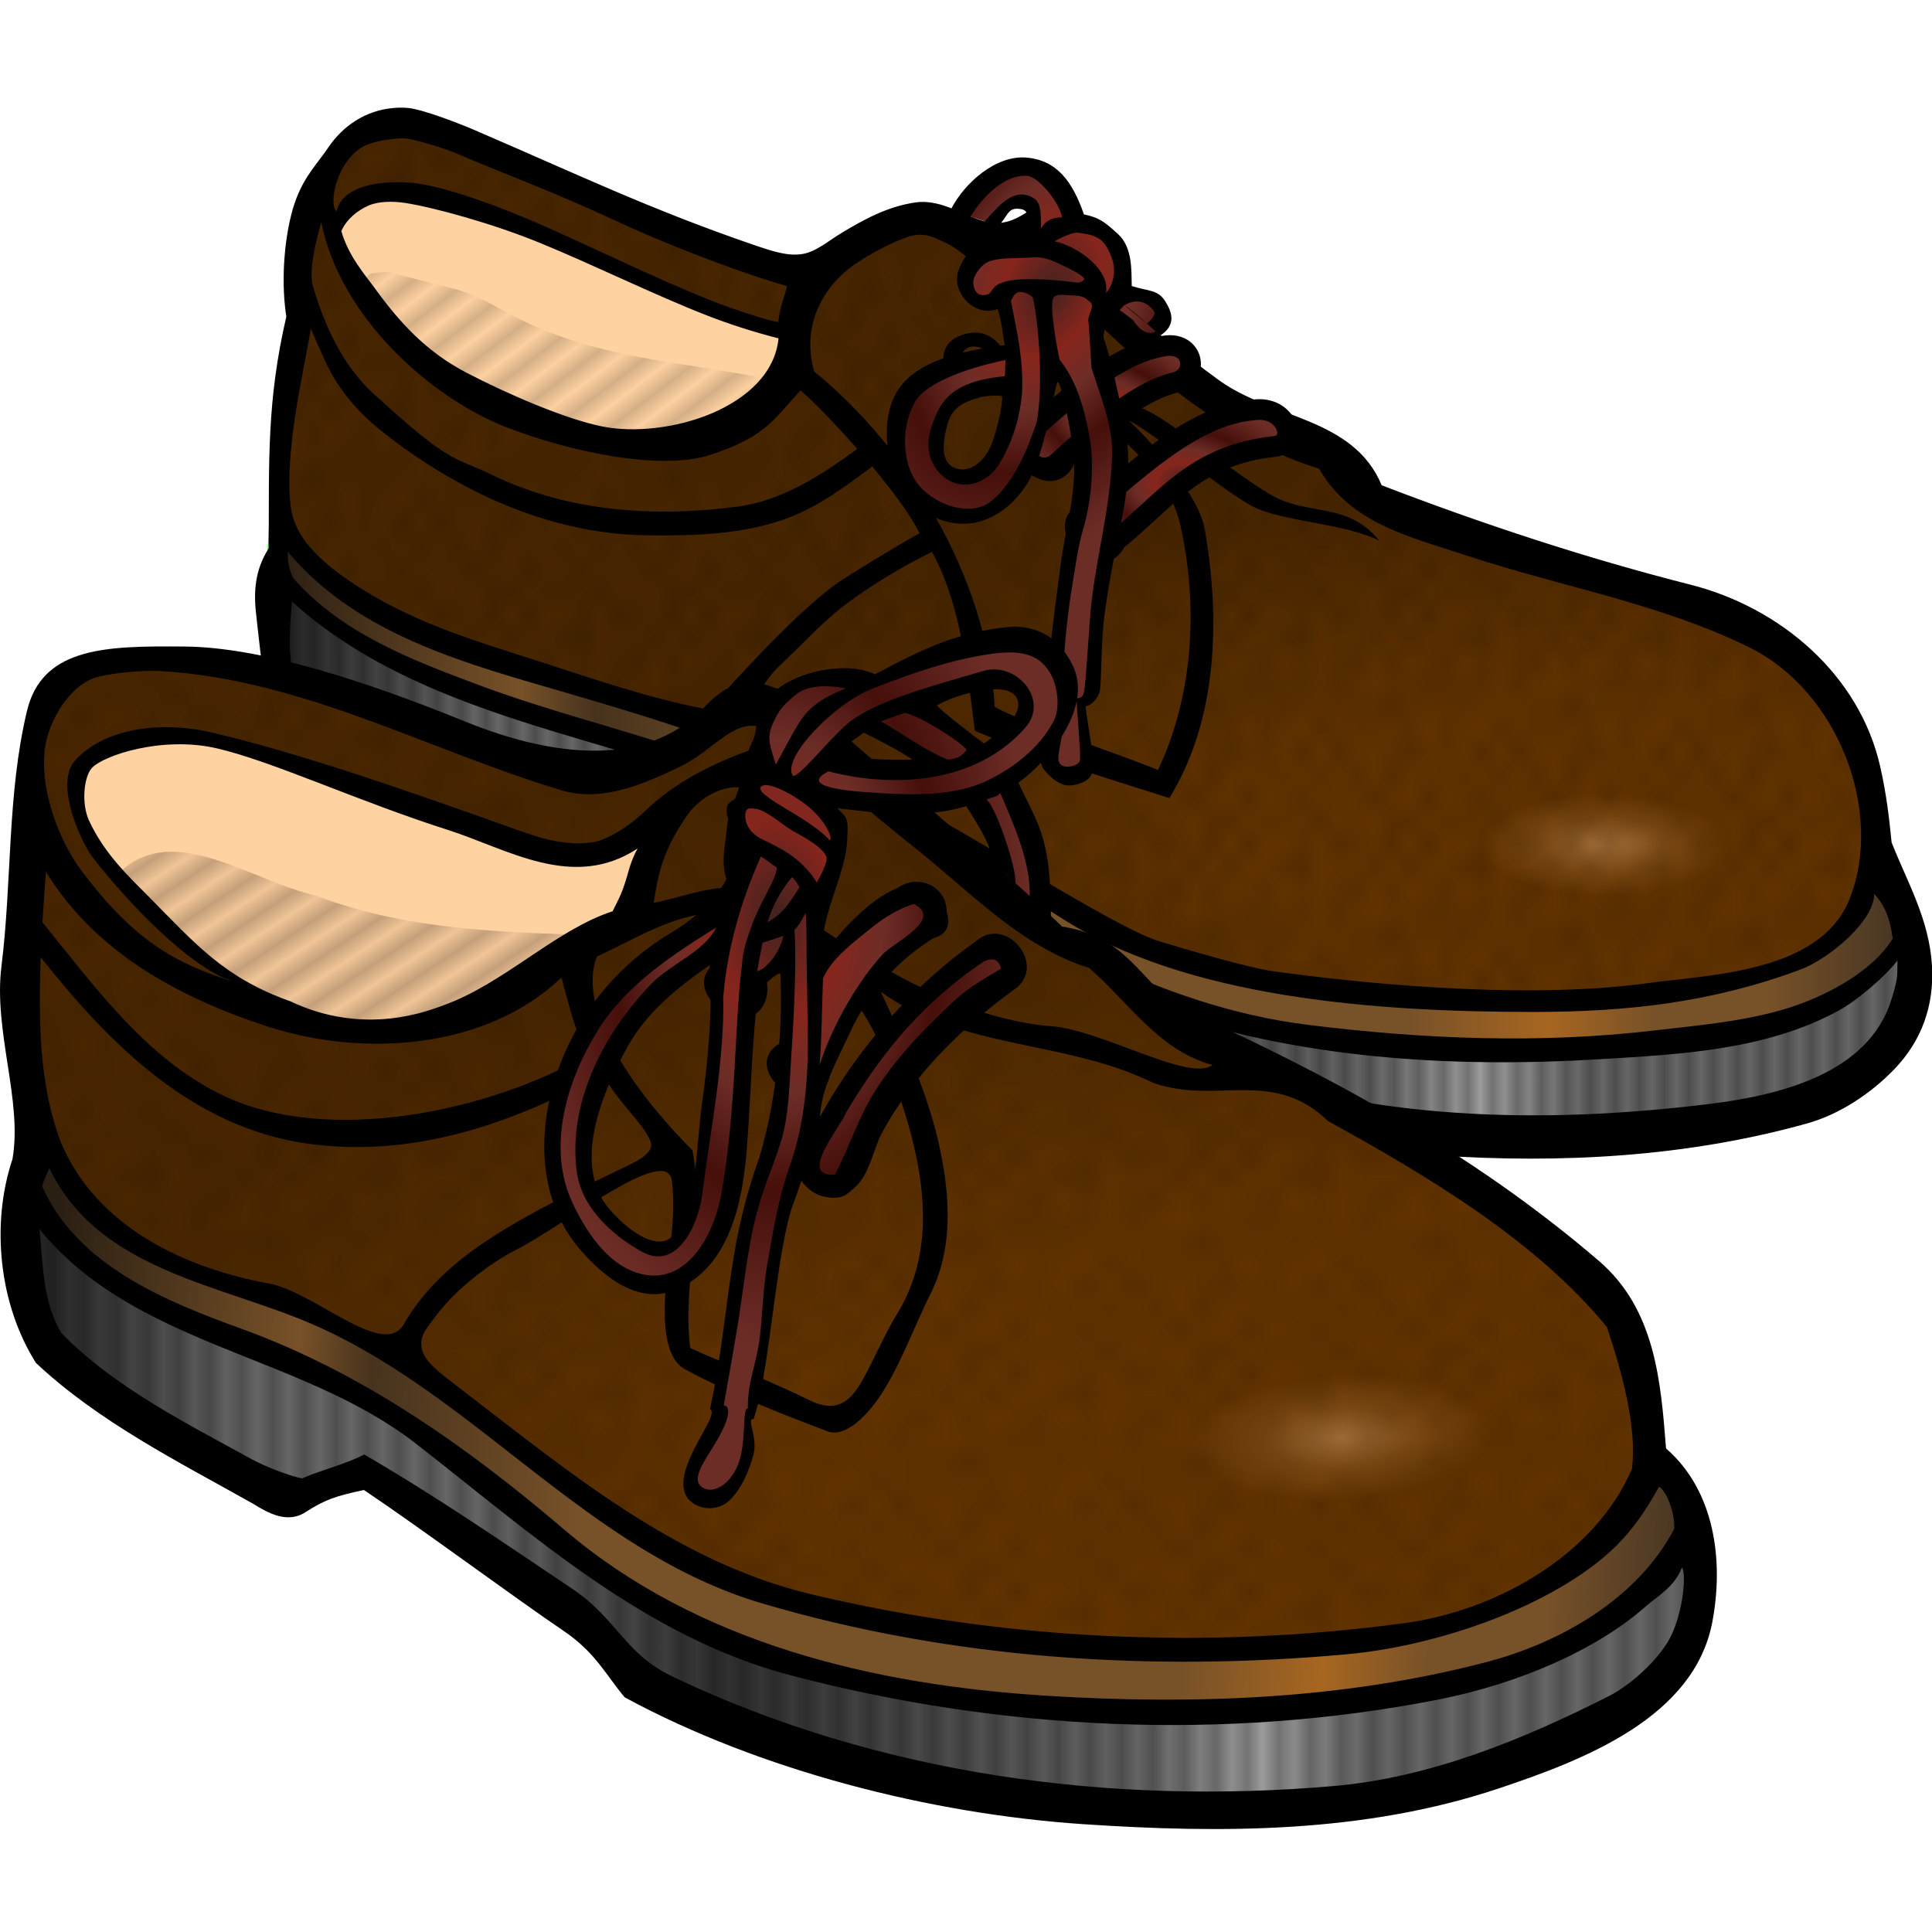 <?xml version="1.0" encoding="UTF-8" standalone="no"?>
<!-- Created with Inkscape (http://www.inkscape.org/) -->

<svg
   xmlns:dc="http://purl.org/dc/elements/1.1/"
   xmlns:cc="http://creativecommons.org/ns#"
   xmlns:rdf="http://www.w3.org/1999/02/22-rdf-syntax-ns#"
   xmlns:svg="http://www.w3.org/2000/svg"
   xmlns="http://www.w3.org/2000/svg"
   xmlns:xlink="http://www.w3.org/1999/xlink"
   xmlns:sodipodi="http://sodipodi.sourceforge.net/DTD/sodipodi-0.dtd"
   xmlns:inkscape="http://www.inkscape.org/namespaces/inkscape"
   width="256"
   height="256"
   viewBox="0 0 240 240"
   id="svg2"
   version="1.1"
   inkscape:version="0.92.4 (5da689c313, 2019-01-14)"
   sodipodi:docname="brogues.svg">
  <title
     id="title994">brogues</title>
  <defs
     id="defs4">
    <linearGradient
       id="linearGradient6716"
       inkscape:collect="always">
      <stop
         id="stop6718"
         offset="0"
         style="stop-color:#a06d37;stop-opacity:1" />
      <stop
         style="stop-color:#7b4912;stop-opacity:1"
         offset="0.076"
         id="stop6720" />
      <stop
         id="stop6722"
         offset="0.142"
         style="stop-color:#623300;stop-opacity:1;" />
      <stop
         style="stop-color:#623300;stop-opacity:1;"
         offset="0.414"
         id="stop6724" />
      <stop
         id="stop6726"
         offset="1"
         style="stop-color:#492600;stop-opacity:1" />
    </linearGradient>
    <linearGradient
       inkscape:collect="always"
       id="linearGradient6471">
      <stop
         style="stop-color:#2a1f13;stop-opacity:1"
         offset="0"
         id="stop6473" />
      <stop
         id="stop6487"
         offset="0.15"
         style="stop-color:#775128;stop-opacity:1;" />
      <stop
         style="stop-color:#47331d;stop-opacity:1"
         offset="0.195"
         id="stop6491" />
      <stop
         id="stop6485"
         offset="0.324"
         style="stop-color:#775128;stop-opacity:1;" />
      <stop
         id="stop6483"
         offset="0.693"
         style="stop-color:#775128;stop-opacity:1;" />
      <stop
         style="stop-color:#a76620;stop-opacity:1"
         offset="0.779"
         id="stop6489" />
      <stop
         id="stop6481"
         offset="0.843"
         style="stop-color:#775128;stop-opacity:1;" />
      <stop
         id="stop6479"
         offset="0.913"
         style="stop-color:#775128;stop-opacity:1;" />
      <stop
         style="stop-color:#423323;stop-opacity:1"
         offset="1"
         id="stop6475" />
    </linearGradient>
    <linearGradient
       inkscape:collect="always"
       id="linearGradient6431">
      <stop
         style="stop-color:#42221f;stop-opacity:1"
         offset="0"
         id="stop6433" />
      <stop
         id="stop6443"
         offset="0.235"
         style="stop-color:#87251c;stop-opacity:1" />
      <stop
         id="stop6441"
         offset="0.417"
         style="stop-color:#6d2d27;stop-opacity:1;" />
      <stop
         id="stop6439"
         offset="0.642"
         style="stop-color:#450f0a;stop-opacity:1" />
      <stop
         style="stop-color:#6d2d27;stop-opacity:1"
         offset="1"
         id="stop6435" />
    </linearGradient>
    <linearGradient
       inkscape:collect="always"
       id="linearGradient6395">
      <stop
         style="stop-color:#1e1e1e;stop-opacity:1"
         offset="0"
         id="stop6397" />
      <stop
         id="stop6421"
         offset="0.132"
         style="stop-color:#666666;stop-opacity:1;" />
      <stop
         id="stop6419"
         offset="0.27"
         style="stop-color:#666666;stop-opacity:1;" />
      <stop
         id="stop6409"
         offset="0.418"
         style="stop-color:#303030;stop-opacity:1" />
      <stop
         id="stop6403"
         offset="0.671"
         style="stop-color:#666666;stop-opacity:1;" />
      <stop
         style="stop-color:#9c9c9c;stop-opacity:1"
         offset="0.736"
         id="stop6405" />
      <stop
         id="stop6407"
         offset="0.799"
         style="stop-color:#666666;stop-opacity:1;" />
      <stop
         style="stop-color:#666666;stop-opacity:1"
         offset="1"
         id="stop6399" />
    </linearGradient>
    <linearGradient
       inkscape:collect="always"
       id="linearGradient6357">
      <stop
         style="stop-color:#a06d37;stop-opacity:1"
         offset="0"
         id="stop6359" />
      <stop
         id="stop6365"
         offset="0.054"
         style="stop-color:#7b4912;stop-opacity:1" />
      <stop
         style="stop-color:#623300;stop-opacity:1;"
         offset="0.114"
         id="stop6367" />
      <stop
         id="stop6369"
         offset="0.414"
         style="stop-color:#623300;stop-opacity:1;" />
      <stop
         style="stop-color:#492600;stop-opacity:1"
         offset="1"
         id="stop6361" />
    </linearGradient>
    <pattern
       inkscape:collect="always"
       xlink:href="#Polkadots-large-7"
       id="pattern5747-3"
       patternTransform="matrix(1.2,0,0,1.125,-3.841,951.409)" />
    <pattern
       inkscape:stockid="Polka dots, large"
       id="Polkadots-large-7"
       patternTransform="translate(0,0) scale(10,10)"
       height="10"
       width="10"
       patternUnits="userSpaceOnUse"
       inkscape:collect="always">
      <circle
         id="circle5332-9"
         r="0.45"
         cy="0.810"
         cx="2.567"
         style="fill:black;stroke:none" />
      <circle
         id="circle5334-2"
         r="0.45"
         cy="2.33"
         cx="3.048"
         style="fill:black;stroke:none" />
      <circle
         id="circle5336-2"
         r="0.45"
         cy="2.415"
         cx="4.418"
         style="fill:black;stroke:none" />
      <circle
         id="circle5338-5"
         r="0.45"
         cy="3.029"
         cx="1.844"
         style="fill:black;stroke:none" />
      <circle
         id="circle5340-4"
         r="0.45"
         cy="1.363"
         cx="6.08"
         style="fill:black;stroke:none" />
      <circle
         id="circle5342-6"
         r="0.45"
         cy="4.413"
         cx="5.819"
         style="fill:black;stroke:none" />
      <circle
         id="circle5344-9"
         r="0.45"
         cy="4.048"
         cx="4.305"
         style="fill:black;stroke:none" />
      <circle
         id="circle5346-1"
         r="0.45"
         cy="3.045"
         cx="5.541"
         style="fill:black;stroke:none" />
      <circle
         id="circle5348-9"
         r="0.45"
         cy="5.527"
         cx="4.785"
         style="fill:black;stroke:none" />
      <circle
         id="circle5350-3"
         r="0.45"
         cy="5.184"
         cx="2.667"
         style="fill:black;stroke:none" />
      <circle
         id="circle5352-6"
         r="0.45"
         cy="1.448"
         cx="7.965"
         style="fill:black;stroke:none" />
      <circle
         id="circle5354-4"
         r="0.45"
         cy="5.049"
         cx="7.047"
         style="fill:black;stroke:none" />
      <circle
         id="circle5356-2"
         r="0.45"
         cy="0.895"
         cx="4.340"
         style="fill:black;stroke:none" />
      <circle
         id="circle5358-4"
         r="0.45"
         cy="0.340"
         cx="7.125"
         style="fill:black;stroke:none" />
      <circle
         id="circle5360-1"
         r="0.45"
         cy="1.049"
         cx="9.553"
         style="fill:black;stroke:none" />
      <circle
         id="circle5362-0"
         r="0.45"
         cy="2.689"
         cx="7.006"
         style="fill:black;stroke:none" />
      <circle
         id="circle5364-0"
         r="0.45"
         cy="2.689"
         cx="8.909"
         style="fill:black;stroke:none" />
      <circle
         id="circle5366-9"
         r="0.45"
         cy="4.407"
         cx="9.315"
         style="fill:black;stroke:none" />
      <circle
         id="circle5368-3"
         r="0.45"
         cy="3.870"
         cx="7.820"
         style="fill:black;stroke:none" />
      <circle
         id="circle5370-4"
         r="0.45"
         cy="5.948"
         cx="8.270"
         style="fill:black;stroke:none" />
      <circle
         id="circle5372-4"
         r="0.45"
         cy="7.428"
         cx="7.973"
         style="fill:black;stroke:none" />
      <circle
         id="circle5374-2"
         r="0.45"
         cy="8.072"
         cx="9.342"
         style="fill:black;stroke:none" />
      <circle
         id="circle5376-2"
         r="0.45"
         cy="9.315"
         cx="8.206"
         style="fill:black;stroke:none" />
      <circle
         id="circle5378-1"
         r="0.45"
         cy="9.475"
         cx="9.682"
         style="fill:black;stroke:none" />
      <circle
         id="circle5380-0"
         r="0.45"
         cy="6.186"
         cx="9.688"
         style="fill:black;stroke:none" />
      <circle
         id="circle5382-3"
         r="0.45"
         cy="6.296"
         cx="3.379"
         style="fill:black;stroke:none" />
      <circle
         id="circle5384-0"
         r="0.45"
         cy="8.204"
         cx="2.871"
         style="fill:black;stroke:none" />
      <circle
         id="circle5386-5"
         r="0.45"
         cy="8.719"
         cx="4.59"
         style="fill:black;stroke:none" />
      <circle
         id="circle5388-5"
         r="0.45"
         cy="9.671"
         cx="3.181"
         style="fill:black;stroke:none" />
      <circle
         id="circle5390-4"
         r="0.45"
         cy="7.315"
         cx="5.734"
         style="fill:black;stroke:none" />
      <circle
         id="circle5392-3"
         r="0.45"
         cy="6.513"
         cx="6.707"
         style="fill:black;stroke:none" />
      <circle
         id="circle5394-5"
         r="0.45"
         cy="9.670"
         cx="5.730"
         style="fill:black;stroke:none" />
      <circle
         id="circle5396-6"
         r="0.45"
         cy="8.373"
         cx="6.535"
         style="fill:black;stroke:none" />
      <circle
         id="circle5398-7"
         r="0.45"
         cy="7.154"
         cx="4.37"
         style="fill:black;stroke:none" />
      <circle
         id="circle5400-0"
         r="0.45"
         cy="7.25"
         cx="0.622"
         style="fill:black;stroke:none" />
      <circle
         id="circle5402-2"
         r="0.45"
         cy="5.679"
         cx="0.831"
         style="fill:black;stroke:none" />
      <circle
         id="circle5404-3"
         r="0.45"
         cy="8.519"
         cx="1.257"
         style="fill:black;stroke:none" />
      <circle
         id="circle5406-1"
         r="0.45"
         cy="6.877"
         cx="1.989"
         style="fill:black;stroke:none" />
      <circle
         id="circle5408-4"
         r="0.45"
         cy="3.181"
         cx="0.374"
         style="fill:black;stroke:none" />
      <circle
         id="circle5410-4"
         r="0.45"
         cy="1.664"
         cx="1.166"
         style="fill:black;stroke:none" />
      <circle
         id="circle5412-4"
         r="0.45"
         cy="0.093"
         cx="1.151"
         style="fill:black;stroke:none" />
      <circle
         id="circle5414-0"
         r="0.45"
         cy="10.093"
         cx="1.151"
         style="fill:black;stroke:none" />
      <circle
         id="circle5416-8"
         r="0.45"
         cy="4.451"
         cx="1.302"
         style="fill:black;stroke:none" />
      <circle
         id="circle5418-8"
         r="0.45"
         cy="3.763"
         cx="3.047"
         style="fill:black;stroke:none" />
    </pattern>
    <radialGradient
       inkscape:collect="always"
       xlink:href="#linearGradient6357"
       id="radialGradient6363"
       cx="68.237"
       cy="1029.814"
       fx="68.237"
       fy="1029.814"
       r="42.034"
       gradientTransform="matrix(-0.036,-0.675,1.621,-0.086,-1598.207,1155.148)"
       gradientUnits="userSpaceOnUse" />
    <pattern
       inkscape:collect="always"
       xlink:href="#Strips1_1-9"
       id="pattern5755-1"
       patternTransform="matrix(0.808,0,0,1.691,-2.828,950.352)" />
    <pattern
       inkscape:isstock="true"
       inkscape:stockid="Stripes 1:1"
       id="Strips1_1-9"
       patternTransform="translate(0,0) scale(10,10)"
       height="1"
       width="2"
       patternUnits="userSpaceOnUse"
       inkscape:collect="always">
      <rect
         id="rect4882-6"
         height="2"
         width="1"
         y="-0.5"
         x="0"
         style="fill:black;stroke:none" />
    </pattern>
    <linearGradient
       inkscape:collect="always"
       xlink:href="#linearGradient6395"
       id="linearGradient6401"
       x1="0.604"
       y1="1023.904"
       x2="87.453"
       y2="1023.904"
       gradientUnits="userSpaceOnUse" />
    <radialGradient
       inkscape:collect="always"
       xlink:href="#linearGradient6431"
       id="radialGradient6437"
       cx="39.583"
       cy="996.645"
       fx="39.583"
       fy="996.645"
       r="13.366"
       gradientTransform="matrix(1,0,0,1.643,0,-643.73)"
       gradientUnits="userSpaceOnUse" />
    <pattern
       inkscape:collect="always"
       xlink:href="#Strips1_1-3"
       id="pattern5857-4"
       patternTransform="matrix(0.493,0.748,-2.888,1.904,-2.475,949.644)" />
    <pattern
       inkscape:isstock="true"
       inkscape:stockid="Stripes 1:1"
       id="Strips1_1-3"
       patternTransform="translate(0,0) scale(10,10)"
       height="1"
       width="2"
       patternUnits="userSpaceOnUse"
       inkscape:collect="always">
      <rect
         id="rect4882-9"
         height="2"
         width="1"
         y="-0.5"
         x="0"
         style="fill:black;stroke:none" />
    </pattern>
    <linearGradient
       inkscape:collect="always"
       xlink:href="#linearGradient6471"
       id="linearGradient6477"
       x1="2.359"
       y1="1015.04"
       x2="87.219"
       y2="1019.725"
       gradientUnits="userSpaceOnUse" />
    <pattern
       inkscape:collect="always"
       xlink:href="#Strips1_1-0"
       id="pattern5964-5"
       patternTransform="matrix(0.631,0,0,2.575,-11.109,920.118)" />
    <pattern
       inkscape:isstock="true"
       inkscape:stockid="Stripes 1:1"
       id="Strips1_1-0"
       patternTransform="translate(0,0) scale(10,10)"
       height="1"
       width="2"
       patternUnits="userSpaceOnUse"
       inkscape:collect="always">
      <rect
         id="rect4882-0"
         height="2"
         width="1"
         y="-0.5"
         x="0"
         style="fill:black;stroke:none" />
    </pattern>
    <linearGradient
       inkscape:collect="always"
       xlink:href="#linearGradient6395"
       id="linearGradient6553"
       x1="15.56"
       y1="991.427"
       x2="100.642"
       y2="991.427"
       gradientUnits="userSpaceOnUse" />
    <pattern
       inkscape:collect="always"
       xlink:href="#Polkadots-large-6"
       id="pattern6064-0"
       patternTransform="matrix(0.925,0,0,1.175,4.766,922.118)" />
    <pattern
       inkscape:stockid="Polka dots, large"
       id="Polkadots-large-6"
       patternTransform="translate(0,0) scale(10,10)"
       height="10"
       width="10"
       patternUnits="userSpaceOnUse"
       inkscape:collect="always">
      <circle
         id="circle5332-6"
         r="0.45"
         cy="0.810"
         cx="2.567"
         style="fill:black;stroke:none" />
      <circle
         id="circle5334-6"
         r="0.45"
         cy="2.33"
         cx="3.048"
         style="fill:black;stroke:none" />
      <circle
         id="circle5336-1"
         r="0.45"
         cy="2.415"
         cx="4.418"
         style="fill:black;stroke:none" />
      <circle
         id="circle5338-1"
         r="0.45"
         cy="3.029"
         cx="1.844"
         style="fill:black;stroke:none" />
      <circle
         id="circle5340-2"
         r="0.45"
         cy="1.363"
         cx="6.08"
         style="fill:black;stroke:none" />
      <circle
         id="circle5342-8"
         r="0.45"
         cy="4.413"
         cx="5.819"
         style="fill:black;stroke:none" />
      <circle
         id="circle5344-3"
         r="0.45"
         cy="4.048"
         cx="4.305"
         style="fill:black;stroke:none" />
      <circle
         id="circle5346-5"
         r="0.45"
         cy="3.045"
         cx="5.541"
         style="fill:black;stroke:none" />
      <circle
         id="circle5348-3"
         r="0.45"
         cy="5.527"
         cx="4.785"
         style="fill:black;stroke:none" />
      <circle
         id="circle5350-4"
         r="0.45"
         cy="5.184"
         cx="2.667"
         style="fill:black;stroke:none" />
      <circle
         id="circle5352-1"
         r="0.45"
         cy="1.448"
         cx="7.965"
         style="fill:black;stroke:none" />
      <circle
         id="circle5354-7"
         r="0.45"
         cy="5.049"
         cx="7.047"
         style="fill:black;stroke:none" />
      <circle
         id="circle5356-0"
         r="0.45"
         cy="0.895"
         cx="4.340"
         style="fill:black;stroke:none" />
      <circle
         id="circle5358-3"
         r="0.45"
         cy="0.340"
         cx="7.125"
         style="fill:black;stroke:none" />
      <circle
         id="circle5360-8"
         r="0.45"
         cy="1.049"
         cx="9.553"
         style="fill:black;stroke:none" />
      <circle
         id="circle5362-8"
         r="0.45"
         cy="2.689"
         cx="7.006"
         style="fill:black;stroke:none" />
      <circle
         id="circle5364-9"
         r="0.45"
         cy="2.689"
         cx="8.909"
         style="fill:black;stroke:none" />
      <circle
         id="circle5366-1"
         r="0.45"
         cy="4.407"
         cx="9.315"
         style="fill:black;stroke:none" />
      <circle
         id="circle5368-9"
         r="0.45"
         cy="3.870"
         cx="7.820"
         style="fill:black;stroke:none" />
      <circle
         id="circle5370-7"
         r="0.45"
         cy="5.948"
         cx="8.270"
         style="fill:black;stroke:none" />
      <circle
         id="circle5372-6"
         r="0.45"
         cy="7.428"
         cx="7.973"
         style="fill:black;stroke:none" />
      <circle
         id="circle5374-5"
         r="0.45"
         cy="8.072"
         cx="9.342"
         style="fill:black;stroke:none" />
      <circle
         id="circle5376-0"
         r="0.45"
         cy="9.315"
         cx="8.206"
         style="fill:black;stroke:none" />
      <circle
         id="circle5378-5"
         r="0.45"
         cy="9.475"
         cx="9.682"
         style="fill:black;stroke:none" />
      <circle
         id="circle5380-3"
         r="0.45"
         cy="6.186"
         cx="9.688"
         style="fill:black;stroke:none" />
      <circle
         id="circle5382-8"
         r="0.45"
         cy="6.296"
         cx="3.379"
         style="fill:black;stroke:none" />
      <circle
         id="circle5384-7"
         r="0.45"
         cy="8.204"
         cx="2.871"
         style="fill:black;stroke:none" />
      <circle
         id="circle5386-4"
         r="0.45"
         cy="8.719"
         cx="4.59"
         style="fill:black;stroke:none" />
      <circle
         id="circle5388-0"
         r="0.45"
         cy="9.671"
         cx="3.181"
         style="fill:black;stroke:none" />
      <circle
         id="circle5390-0"
         r="0.45"
         cy="7.315"
         cx="5.734"
         style="fill:black;stroke:none" />
      <circle
         id="circle5392-2"
         r="0.45"
         cy="6.513"
         cx="6.707"
         style="fill:black;stroke:none" />
      <circle
         id="circle5394-6"
         r="0.45"
         cy="9.670"
         cx="5.730"
         style="fill:black;stroke:none" />
      <circle
         id="circle5396-65"
         r="0.45"
         cy="8.373"
         cx="6.535"
         style="fill:black;stroke:none" />
      <circle
         id="circle5398-9"
         r="0.45"
         cy="7.154"
         cx="4.37"
         style="fill:black;stroke:none" />
      <circle
         id="circle5400-9"
         r="0.45"
         cy="7.25"
         cx="0.622"
         style="fill:black;stroke:none" />
      <circle
         id="circle5402-3"
         r="0.45"
         cy="5.679"
         cx="0.831"
         style="fill:black;stroke:none" />
      <circle
         id="circle5404-2"
         r="0.45"
         cy="8.519"
         cx="1.257"
         style="fill:black;stroke:none" />
      <circle
         id="circle5406-6"
         r="0.45"
         cy="6.877"
         cx="1.989"
         style="fill:black;stroke:none" />
      <circle
         id="circle5408-8"
         r="0.45"
         cy="3.181"
         cx="0.374"
         style="fill:black;stroke:none" />
      <circle
         id="circle5410-8"
         r="0.45"
         cy="1.664"
         cx="1.166"
         style="fill:black;stroke:none" />
      <circle
         id="circle5412-7"
         r="0.45"
         cy="0.093"
         cx="1.151"
         style="fill:black;stroke:none" />
      <circle
         id="circle5414-5"
         r="0.45"
         cy="10.093"
         cx="1.151"
         style="fill:black;stroke:none" />
      <circle
         id="circle5416-82"
         r="0.45"
         cy="4.451"
         cx="1.302"
         style="fill:black;stroke:none" />
      <circle
         id="circle5418-3"
         r="0.45"
         cy="3.763"
         cx="3.047"
         style="fill:black;stroke:none" />
    </pattern>
    <radialGradient
       inkscape:collect="always"
       xlink:href="#linearGradient6716"
       id="radialGradient6714"
       cx="78.939"
       cy="1000.089"
       fx="78.939"
       fy="1000.089"
       r="41.287"
       gradientTransform="matrix(-1.092,-2.2215092e-4,9.0557017e-5,-0.445,170.687,1435.975)"
       gradientUnits="userSpaceOnUse" />
    <pattern
       inkscape:collect="always"
       xlink:href="#Strips1_1-5"
       id="pattern6165-1"
       patternTransform="matrix(0.524,0.691,-4.941,3.743,10.891,938.118)" />
    <pattern
       inkscape:isstock="true"
       inkscape:stockid="Stripes 1:1"
       id="Strips1_1-5"
       patternTransform="translate(0,0) scale(10,10)"
       height="1"
       width="2"
       patternUnits="userSpaceOnUse"
       inkscape:collect="always">
      <rect
         id="rect4882-8"
         height="2"
         width="1"
         y="-0.5"
         x="0"
         style="fill:black;stroke:none" />
    </pattern>
    <radialGradient
       inkscape:collect="always"
       xlink:href="#linearGradient6431"
       id="radialGradient6758"
       cx="55.553"
       cy="968.161"
       fx="55.553"
       fy="968.161"
       r="5.835"
       gradientTransform="matrix(1.536,0.793,-1.231,2.386,1162.523,-1391.667)"
       gradientUnits="userSpaceOnUse" />
    <radialGradient
       inkscape:collect="always"
       xlink:href="#linearGradient6431"
       id="radialGradient6766"
       cx="58.99"
       cy="968.384"
       fx="58.99"
       fy="968.384"
       r="4.831"
       gradientTransform="matrix(1,0,0,0.761,0,231.656)"
       gradientUnits="userSpaceOnUse" />
    <radialGradient
       inkscape:collect="always"
       xlink:href="#linearGradient6431"
       id="radialGradient6774"
       cx="62.906"
       cy="972.1"
       fx="62.906"
       fy="972.1"
       r="5.907"
       gradientTransform="matrix(1,0,0,0.695,0,296.639)"
       gradientUnits="userSpaceOnUse" />
    <linearGradient
       inkscape:collect="always"
       xlink:href="#linearGradient6471"
       id="linearGradient6784"
       x1="16.293"
       y1="987.842"
       x2="100.302"
       y2="987.842"
       gradientUnits="userSpaceOnUse" />
  </defs>
  <sodipodi:namedview
     id="base"
     pagecolor="#ffffff"
     bordercolor="#666666"
     borderopacity="1.0"
     inkscape:pageopacity="0.0"
     inkscape:pageshadow="2"
     inkscape:zoom="1.4142136"
     inkscape:cx="-209.86069"
     inkscape:cy="75.10097"
     inkscape:document-units="mm"
     inkscape:current-layer="layer1"
     showgrid="false"
     inkscape:window-width="1920"
     inkscape:window-height="1025"
     inkscape:window-x="-8"
     inkscape:window-y="-8"
     inkscape:window-maximized="1"
     inkscape:snap-global="false"
     fit-margin-top="0"
     fit-margin-right="0"
     fit-margin-bottom="0"
     fit-margin-left="0"
     units="px">
    <inkscape:grid
       type="xygrid"
       id="grid4145"
       originx="68.248"
       originy="51.803" />
  </sodipodi:namedview>
  <g
     inkscape:label="Ebene 1"
     inkscape:groupmode="layer"
     id="layer1"
     transform="translate(68.248,-864.165)"
     style="display:inline">
    <g
       id="g1017"
       transform="matrix(2.416,0,0,2.416,-73.266,-1424.925)">
      <g
         id="g6786">
        <path
           style="fill:#ffd2a2;fill-opacity:1;fill-rule:evenodd;stroke:#00ff00;stroke-width:0.354;stroke-linecap:butt;stroke-linejoin:miter;stroke-miterlimit:4;stroke-dasharray:none;stroke-opacity:1"
           d="m 22.336,953.963 c -1.684,0.077 -3.257,1.695 -4.385,3.995 -0.538,1.621 -1.119,2.877 -0.798,5.019 -0.194,1.804 -0.581,4.263 -0.796,6.211 l -0.417,7.995 0.556,7.37 c 4.233,4.091 8.657,4.945 13.071,5.979 l 2.357,-1.479 13.773,5.928 c 0.955,1.261 1.49,2.731 3.476,3.476 l 23.082,7.231 c 6.072,0.455 12.144,1.06 18.215,-0.278 5.653,-0.803 8.613,-3.723 9.177,-4.867 1.286,-2.588 0.438,-3.417 0.348,-5.145 -0.312,-1.704 -0.827,-3.205 -1.877,-4.171 0.093,-2.781 -1.02,-5.446 -2.225,-7.856 -2.503,-4.066 -5.91,-4.334 -7.717,-5.006 l -16.199,-5.353 c -0.537,-1.131 -1.271,-2.066 -2.364,-2.642 -7.331,-2.075 -11.268,-6.651 -15.156,-11.263 -1.588,0.604 -3.047,0.179 -4.45,-0.695 -3.778,0.328 -5.097,1.79 -6.535,3.198 -6.013,-1.492 -18.307,-7.29 -21.135,-7.648 z"
           id="path4465"
           inkscape:connector-curvature="0"
           sodipodi:nodetypes="ccccccccccccccccccccccc" />
        <path
           style="fill:url(#linearGradient6553);fill-opacity:1;fill-rule:evenodd;stroke:#ff0000;stroke-width:0.354;stroke-linecap:butt;stroke-linejoin:miter;stroke-miterlimit:4;stroke-dasharray:none;stroke-opacity:1"
           d="m 15.781,976.831 0.707,7.071 c -0.457,1.94 12.679,7.469 13.571,6.509 0.707,-0.177 2.162,-1.736 2.162,-1.736 l 14.319,6.187 1.945,3.359 20.153,6.541 c 4.266,0.851 8.494,1.849 13.081,1.414 4.407,-0.534 8.299,-0.38 13.612,-2.121 4.799,-1.869 5.063,-5.146 5.127,-8.485 l -3.182,2.652 c -2.555,1.043 -4.804,2.514 -8.132,2.475 -4.926,0.375 -9.509,1.23 -15.203,0.53 -3.634,-0.355 -7.199,-0.502 -11.314,-2.298 -3.536,-0.79 -7.071,-2.862 -10.607,-4.773 -1.919,-1.709 -5.087,-3.418 -8.132,-5.127 -4.243,-1.728 -8.485,-2.996 -12.728,-4.419 -3.123,-0.786 -6.246,-2.088 -9.369,-3.359 -3.09,-1.799 -4.547,-3.108 -6.01,-4.419 z"
           id="path5868"
           inkscape:connector-curvature="0"
           sodipodi:nodetypes="ccccccccccccccccccc" />
        <path
           style="display:inline;opacity:0.246;fill:url(#pattern5964-5);fill-opacity:1;fill-rule:evenodd;stroke:#ff0000;stroke-width:0.354;stroke-linecap:butt;stroke-linejoin:miter;stroke-miterlimit:4;stroke-dasharray:none;stroke-opacity:1"
           d="m 15.781,976.831 0.707,7.071 c -0.457,1.94 12.679,7.469 13.571,6.509 0.707,-0.177 2.162,-1.736 2.162,-1.736 l 14.319,6.187 1.945,3.359 20.153,6.541 c 4.266,0.851 8.494,1.849 13.081,1.414 4.407,-0.534 8.299,-0.38 13.612,-2.121 4.799,-1.869 5.063,-5.146 5.127,-8.485 l -3.182,2.652 c -2.555,1.043 -4.804,2.514 -8.132,2.475 -4.926,0.375 -9.509,1.23 -15.203,0.53 -3.634,-0.355 -7.199,-0.502 -11.314,-2.298 -3.536,-0.79 -7.071,-2.862 -10.607,-4.773 -1.919,-1.709 -5.087,-3.418 -8.132,-5.127 -4.243,-1.728 -8.485,-2.996 -12.728,-4.419 -3.123,-0.786 -6.246,-2.088 -9.369,-3.359 -3.09,-1.799 -4.547,-3.108 -6.01,-4.419 z"
           id="path5868-0"
           inkscape:connector-curvature="0"
           sodipodi:nodetypes="ccccccccccccccccccc" />
        <path
           inkscape:connector-curvature="0"
           style="fill:url(#radialGradient6714);fill-opacity:1;fill-rule:evenodd;stroke:#ff0000;stroke-width:0.354;stroke-linecap:butt;stroke-linejoin:miter;stroke-miterlimit:4;stroke-dasharray:none;stroke-opacity:1"
           d="m 22.896,953.656 c -1.922,-0.138 -2.883,0.757 -3.846,1.646 -2.67,4.267 -1.718,6.19 -1.75,8.75 -1.018,5.113 -1.359,9.086 -0.875,10.875 2.382,2.765 4.517,3.555 6.75,5.125 l 15.625,4.875 c 0,0 16.817,8.212 17.125,8.625 0.5,0.671 6.875,3.64 6.875,3.375 4.928,1.068 9.906,1.887 15,2.125 5.71,-0.224 11.53,-0.359 15.625,-1.875 1.708,-0.852 3.917,-1.269 5,-5 -0.258,-2.355 0.529,-3.948 -1.375,-7.5 -3.747,-4.899 -5.223,-4.636 -7.25,-5.625 l -17.625,-6 -2.75,-3 c -3.736,-1.293 -7.302,-3.093 -10.375,-6.375 -2.765,-2.422 -5.944,-4.118 -9.375,-5.375 l -5.875,3.25 c -6.461,-1.573 -12.469,-4.733 -18.625,-7.375 -0.89,-0.313 -1.638,-0.476 -2.279,-0.521 z m -0.801,3.67 c 0.548,0.011 1.116,0.1 1.605,0.148 2.245,0.221 3.745,1.095 5.834,1.945 2.308,0.94 4.491,2.168 6.805,3.094 2.085,0.834 4.842,1.724 6.365,2.209 0.556,0.96 -0.51,2.441 -1.193,3.314 -1.218,1.558 -2.85,2.24 -4.818,2.432 -3.257,0.317 -6.631,-0.809 -9.545,-2.299 -2.661,-1.36 -5.098,-3.383 -6.807,-5.834 -0.629,-0.902 -1.262,-2 -1.148,-3.094 0.069,-0.659 0.86,-1.228 1.414,-1.59 0.412,-0.269 0.94,-0.337 1.488,-0.326 z"
           id="path5972" />
        <path
           inkscape:connector-curvature="0"
           style="display:inline;opacity:0.257;fill:url(#pattern6064-0);fill-opacity:1;fill-rule:evenodd;stroke:#ff0000;stroke-width:0.354;stroke-linecap:butt;stroke-linejoin:miter;stroke-miterlimit:4;stroke-dasharray:none;stroke-opacity:1"
           d="m 22.896,953.656 c -1.922,-0.138 -2.883,0.757 -3.846,1.646 -2.67,4.267 -1.718,6.19 -1.75,8.75 -1.018,5.113 -1.359,9.086 -0.875,10.875 2.382,2.765 4.517,3.555 6.75,5.125 l 15.625,4.875 c 0,0 16.817,8.212 17.125,8.625 0.5,0.671 6.875,3.64 6.875,3.375 4.928,1.068 9.906,1.887 15,2.125 5.71,-0.224 11.53,-0.359 15.625,-1.875 1.708,-0.852 3.917,-1.269 5,-5 -0.258,-2.355 0.529,-3.948 -1.375,-7.5 -3.747,-4.899 -5.223,-4.636 -7.25,-5.625 l -17.625,-6 c 0.153,-1.954 -1.484,-2.306 -2.75,-3 -3.736,-1.293 -7.302,-3.093 -10.375,-6.375 -2.765,-2.422 -5.944,-4.118 -9.375,-5.375 l -5.875,3.25 c -6.461,-1.573 -12.469,-4.733 -18.625,-7.375 -0.89,-0.313 -1.638,-0.476 -2.279,-0.521 z m -0.801,3.67 c 0.548,0.011 1.116,0.1 1.605,0.148 2.245,0.221 3.745,1.095 5.834,1.945 2.308,0.94 4.491,2.168 6.805,3.094 2.085,0.834 4.842,1.724 6.365,2.209 0.556,0.96 -0.51,2.441 -1.193,3.314 -1.218,1.558 -2.85,2.24 -4.818,2.432 -3.257,0.317 -6.631,-0.809 -9.545,-2.299 -2.661,-1.36 -5.098,-3.383 -6.807,-5.834 -0.629,-0.902 -1.262,-2 -1.148,-3.094 0.069,-0.659 0.86,-1.228 1.414,-1.59 0.412,-0.269 0.94,-0.337 1.488,-0.326 z"
           id="path5972-9"
           sodipodi:nodetypes="sccccccccccccccccccscssccssssssc" />
        <path
           style="display:inline;opacity:0.199;fill:url(#pattern6165-1);fill-opacity:1;fill-rule:evenodd;stroke:none;stroke-width:0.354;stroke-linecap:butt;stroke-linejoin:miter;stroke-miterlimit:4;stroke-dasharray:none;stroke-opacity:1"
           d="m 20.715,962.214 c 0.314,-0.758 0.256,-0.689 1.364,-0.766 3.534,1.011 3.547,0.672 5.931,2.028 4.596,2.523 9.029,2.528 13.626,3.5 -0.278,1.044 -1.056,1.839 -1.812,2.475 -3.927,2.228 -7.627,0.24 -9.855,-0.265 -4.422,-1.751 -7.056,-3.437 -9.253,-6.971 z"
           id="path6069-8"
           inkscape:connector-curvature="0"
           sodipodi:nodetypes="ccccccc" />
        <path
           style="opacity:0.199;fill:#f0c496;fill-opacity:1;fill-rule:evenodd;stroke:none;stroke-width:0.354;stroke-linecap:butt;stroke-linejoin:miter;stroke-miterlimit:4;stroke-dasharray:none;stroke-opacity:1"
           d="m 20.715,962.214 c 0.314,-0.758 0.256,-0.689 1.364,-0.766 3.534,1.011 3.547,0.672 5.931,2.028 4.596,2.523 9.029,2.528 13.626,3.5 -0.278,1.044 -1.056,1.839 -1.812,2.475 -3.927,2.228 -7.627,0.24 -9.855,-0.265 -4.422,-1.751 -7.056,-3.436 -9.253,-6.971 z"
           id="path6069"
           inkscape:connector-curvature="0"
           sodipodi:nodetypes="ccccccc" />
        <path
           style="fill:url(#linearGradient6784);fill-opacity:1;fill-rule:evenodd;stroke:#ceff00;stroke-width:0.354;stroke-linecap:butt;stroke-linejoin:miter;stroke-miterlimit:4;stroke-dasharray:none;stroke-opacity:1"
           d="m 16.534,974.621 -0.062,2.688 c 1.192,1.029 1.865,1.844 4,3.188 2.034,1.209 4.295,2.393 7.812,3.438 l 10.5,3.125 c 2.728,1.05 5.447,2.077 8.5,3.938 3.159,1.912 6.193,4.071 9.5,5.688 2.686,1.308 5.501,2.583 9.5,3.562 4.126,0.67 8.17,1.444 12.938,1.312 3.708,-0.201 7.417,-0.299 11.125,-0.812 1.686,-0.363 3.132,-0.547 5.438,-1.375 1.34,-0.909 2.65,-1.759 4.313,-3.312 l -1.688,-4.812 -0.75,2.938 c -0.525,1.297 -1.646,2.117 -3,2.75 -1.648,0.589 -3.301,1.174 -5.438,1.438 -4.658,0.71 -9.494,0.532 -14.312,0.438 -3.565,-0.183 -6.9,-0.825 -10.312,-1.312 -4.043,-1.256 -6.609,-2.933 -9.562,-4.5 l -13,-6.875 -8.875,-3.062 c -4.768,-1.29 -8.649,-2.668 -11.75,-4.125 -2.183,-1.298 -4.018,-2.683 -4.875,-4.312 z"
           id="path6776"
           inkscape:connector-curvature="0"
           sodipodi:nodetypes="ccccccccccccccccccccccc" />
        <path
           style="color:#000000;font-style:normal;font-variant:normal;font-weight:normal;font-stretch:normal;font-size:medium;line-height:normal;font-family:sans-serif;text-indent:0;text-align:start;text-decoration:none;text-decoration-line:none;text-decoration-style:solid;text-decoration-color:#000000;letter-spacing:normal;word-spacing:normal;text-transform:none;writing-mode:lr-tb;direction:ltr;baseline-shift:baseline;text-anchor:start;white-space:normal;clip-rule:nonzero;display:inline;overflow:visible;visibility:visible;opacity:1;isolation:auto;mix-blend-mode:normal;color-interpolation:sRGB;color-interpolation-filters:linearRGB;solid-color:#000000;solid-opacity:1;fill:#000000;fill-opacity:1;fill-rule:evenodd;stroke:none;stroke-width:1.772;stroke-linecap:butt;stroke-linejoin:miter;stroke-miterlimit:4;stroke-dasharray:none;stroke-dashoffset:0;stroke-opacity:1;color-rendering:auto;image-rendering:auto;shape-rendering:auto;text-rendering:auto;enable-background:accumulate"
           d="m 22.353,953.02 c -1.52,0.111 -2.686,0.987 -3.374,2.003 -0.605,0.893 -1.194,1.437 -1.665,2.652 -0.536,1.383 -0.85,3.935 -0.515,6.077 -1.006,4.325 -0.889,7.442 -0.903,11.908 -0.594,0.937 -0.808,1.947 -0.66,3.292 0.34,3.102 0.414,3.954 1.149,6.19 1.65,1.36 4.265,3.023 6.972,4.293 2.501,1.173 5.081,2.012 7.048,1.964 0.893,-0.763 1.259,-1.039 1.836,-1.768 l 13.557,6.12 c 1.189,3.414 5.099,4.312 8.117,5.173 7.321,2.089 14.372,5.439 22.061,5.955 6.374,0.428 12.844,0.081 19.021,-1.645 1.647,-0.46 3.271,-1.524 4.502,-2.811 1.355,-1.417 2.039,-3.21 1.914,-5.308 -0.143,-2.385 -1.272,-4.29 -2.075,-6.329 -0.127,-1.249 -0.255,-2.443 -0.591,-3.919 -1.068,-4.688 -5.097,-8.152 -9.753,-9.334 -5.385,-1.367 -10.695,-3.121 -15.875,-5.11 -1.46,-3.506 -5.62,-3.404 -8.384,-5.416 -3.55,-2.585 -6.805,-5.509 -9.875,-8.617 -0.683,0.457 -1.281,0.623 -1.884,0.519 -1.228,-0.212 -2.403,-1.233 -3.835,-1.028 -1.43,0.205 -2.65,0.878 -3.809,1.577 -0.667,0.403 -1.29,0.954 -1.984,1.071 -0.746,0.126 -1.511,-0.122 -2.518,-0.467 -5.303,-1.817 -9.138,-3.66 -14.361,-5.907 -0.699,-0.301 -2.683,-1.08 -3.444,-1.136 -0.231,-0.017 -0.456,-0.016 -0.674,0 z m 0.427,1.559 c 0.498,-0.013 2.288,0.573 2.724,0.762 2.169,0.938 5.138,2.034 8.219,3.476 3.081,1.441 7.123,2.91 8.825,3.361 -0.122,0.53 -0.368,1.018 -0.454,1.855 -0.821,-0.142 -2.728,-0.818 -3.446,-1.106 -2.859,-1.144 -5.7,-2.546 -8.412,-3.754 -2.682,-1.195 -5.182,-2.042 -6.625,-2.258 -1.174,-0.176 -3.888,-0.166 -4.228,1.423 -0.441,-0.394 0.025,-2.602 1.374,-3.333 0.557,-0.302 1.525,-0.412 2.023,-0.425 z m 0.098,3.322 c 1.442,0.219 4.474,1.039 6.982,2.068 2.748,1.128 5.779,2.625 8.463,3.681 1.197,0.471 2.456,0.879 3.784,1.219 -0.355,3.566 -5.755,5.199 -9.088,4.525 -1.883,-0.381 -4.859,-1.667 -6.963,-2.763 -2.04,-1.063 -3.417,-2.554 -4.706,-4.338 -0.474,-0.656 -1.348,-1.631 -1.723,-2.94 0.265,-0.608 0.827,-1.063 1.414,-1.319 0.507,-0.221 1.267,-0.219 1.836,-0.133 z m 26.503,1.64 c 0.538,-0.003 0.916,0.242 1.262,0.389 1.502,0.635 4.284,3.882 5.879,6.57 1.704,2.872 5.451,4.465 6.24,7.952 0.936,4.139 0.69,8.73 -1.143,12.608 -2.933,-1.177 -6.952,-2.432 -8.397,-3.242 -0.19,-3.335 -1.325,-6.726 -3.05,-9.779 -1.643,-2.907 -3.821,-5.508 -6.229,-7.463 -0.657,-2.232 0.344,-4.325 2.101,-5.527 0.724,-0.495 1.935,-1.155 2.742,-1.408 0.22,-0.069 0.416,-0.099 0.595,-0.1 z m 3.435,0.324 c 0.737,0.104 1.315,0.18 1.521,0.017 4.462,4.545 9.347,9.776 15.569,11.689 1.578,2.803 4.662,3.498 7.548,4.454 4.845,1.605 10,2.478 14.567,4.732 4.55,2.245 6.923,8.393 5.171,12.901 -1.484,3.817 -7.126,3.92 -10.455,4.371 -6.751,0.916 -15.715,-0.136 -19.18,-0.617 -1.309,-0.181 -4.587,-1.153 -5.847,-1.534 -2.363,-0.714 -9.604,-5.516 -15.237,-8.423 -1.302,-0.672 -5.183,-2.232 -6.32,-3.061 0.598,-0.666 1.218,-1.96 1.997,-2.683 1.161,-1.078 2.196,-2.261 3.454,-3.198 1.373,-1.022 2.856,-1.901 4.393,-2.668 1.53,2.8 1.827,6.303 2.205,9.201 3.255,1.371 6.638,2.388 9.998,3.461 2.509,-4.066 2.618,-9.258 1.821,-13.829 -0.31,-1.777 -2.781,-4.549 -3.917,-5.599 1.396,0.732 4.934,3.675 6.357,4.417 1.568,0.818 4.704,0.854 6.533,1.777 -1.534,-1.928 -3.484,-1.316 -5.31,-2.22 -0.85,-0.421 -2.739,-1.828 -3.15,-2.114 -2.365,-1.642 -3.343,-2.663 -5.182,-2.853 -0.993,-0.832 -1.643,-2.084 -2.559,-3.448 -1.186,-1.764 -2.638,-3.683 -3.978,-4.773 z m -34.22,-0.968 c 0.98,4.928 5.682,9.04 9.476,10.525 3.249,1.271 7.98,2.287 10.565,1.427 2.905,-0.965 3.22,-1.857 4.61,-3.302 0.75,0.654 1.842,1.791 2.909,3.005 -1.851,1.35 -3.824,2.654 -6.153,2.966 -4.246,0.568 -8.697,0.273 -12.593,-1.614 -2.128,-1.031 -2.065,-0.48 -6.144,-4.204 -1.541,-1.407 -2.48,-3.443 -3.077,-5.436 -0.298,-0.859 0.21,-2.68 0.406,-3.366 z m -0.533,5.476 c 0.241,0.571 0.49,1.138 0.747,1.695 0.65,1.408 1.661,2.597 2.883,3.567 3.888,3.087 8.631,5.302 13.648,5.36 2.412,0.028 4.909,-0.033 7.187,-0.867 1.618,-0.592 3.017,-1.648 4.397,-2.672 1.044,1.256 1.996,2.526 2.431,3.431 -0.726,0.399 -3.796,2.225 -4.447,2.722 -2.092,1.598 -4.637,4.408 -6.407,6.348 -3.067,-0.588 -5.76,-1.527 -8.617,-2.451 -3.071,-0.993 -6.202,-1.884 -9.134,-3.709 -1.659,-1.033 -3.118,-2.206 -3.58,-3.633 -0.513,-1.582 -0.01,-5.002 0.348,-6.879 0.193,-1.011 0.36,-1.953 0.543,-2.913 z M 52.109,964.574 c -1.235,0.134 -1.605,0.849 -1.512,1.521 0.096,0.69 0.687,1.393 1.364,1.614 0.666,0.217 1.504,-0.002 1.855,-1.217 0.273,-0.945 -0.75,-2.023 -1.708,-1.918 z m -0.009,0.717 c 0.719,-0.013 0.922,0.512 0.941,0.854 0.019,0.341 -0.343,0.801 -0.521,0.849 -0.496,0.135 -1.041,-0.336 -1.11,-0.671 -0.091,-0.445 0.22,-1.024 0.691,-1.032 z m 3.661,3.706 c -1.481,0.168 -1.723,1.131 -1.406,1.921 0.245,0.609 0.828,1.15 1.449,1.264 0.615,0.113 1.35,-0.164 1.664,-1.267 0.269,-0.946 -0.75,-2.027 -1.708,-1.918 z m 0.017,0.815 c 0.411,0.029 0.972,0.492 0.943,0.993 -0.028,0.483 -0.523,0.596 -0.876,0.565 -0.351,-0.031 -0.802,-0.395 -0.878,-0.713 -0.083,-0.349 0.327,-0.879 0.81,-0.845 z m 2.581,3.4 c -1.486,0.168 -1.726,1.134 -1.404,1.925 0.298,0.731 1.082,1.365 1.832,1.273 0.49,-0.06 1.039,-0.405 1.28,-1.282 0.26,-0.948 -0.752,-2.025 -1.708,-1.916 z m 0.185,0.943 c 0.384,0.058 1.147,0.869 0.726,1.325 -0.209,0.227 -0.711,0.297 -1.158,0.037 -0.154,-0.09 -0.546,-0.458 -0.537,-0.719 0.017,-0.483 0.585,-0.701 0.969,-0.643 z m -41.664,1.695 c 3.351,3.984 8.371,5.518 13.227,6.926 5.582,1.619 11.031,3.234 15.984,5.936 3.652,1.992 7.092,3.739 10.574,5.97 6.378,4.088 16.042,4.82 24.242,4.821 4.803,6e-4 9.193,-0.484 13.735,-2.177 1.547,-0.577 3.839,-2.567 3.796,-3.9 0.533,0.588 0.807,1.198 0.956,2.301 -0.69,1.155 -2.227,2.36 -4.463,3.252 -2.43,0.971 -5.477,1.199 -7.676,1.462 -5.944,0.711 -11.993,0.464 -17.918,-0.274 -7.757,-0.966 -14.344,-5.021 -20.916,-9.045 -3.33,-2.039 -6.99,-3.66 -10.9,-4.986 -3.527,-1.196 -7.202,-2.095 -10.809,-3.437 -3.441,-1.281 -7.128,-2.69 -9.586,-5.536 -0.194,-0.537 -0.275,-0.754 -0.248,-1.314 z m 0.209,2.553 c 5.981,5.418 14.54,6.687 21.813,9.258 4.759,1.682 8.363,3.711 12.488,6.594 2.999,2.096 6.557,3.874 10.035,5.09 7.362,2.575 15.242,3.048 22.908,2.588 4.139,-0.249 8.533,-0.462 12.269,-2.492 1.035,-0.563 2.533,-1.892 3.035,-2.587 -0.019,0.737 0.067,0.796 -0.306,2.003 -1.189,3.851 -5.82,4.945 -9.438,5.386 -8.551,1.042 -17.39,0.858 -25.517,-2.142 -4.83,-1.783 -9.842,-3.051 -14.665,-4.793 -2.067,-0.746 -1.54,-2.799 -4.334,-3.932 -4.551,-2.141 -8.612,-3.102 -13.163,-5.242 -1.139,1.02 -1.397,1.163 -2.732,1.657 -1.826,-0.233 -4.172,-1.406 -6.112,-2.374 -2.042,-1.02 -3.874,-2.096 -5.347,-3.402 -1.297,-1.412 -1.077,-3.907 -0.934,-5.61 z"
           id="path4192"
           inkscape:connector-curvature="0"
           sodipodi:nodetypes="sssccscccccsccsscsscscsssssssssssccssscssssscssscssscssccscscscccssssccscsscccscscsscsccssccssscccssssccscsssccsscsssscssssssscscscssssscscsccsssscccsssssscccccssscccscccccccc" />
        <path
           style="color:#000000;font-style:normal;font-variant:normal;font-weight:normal;font-stretch:normal;font-size:medium;line-height:normal;font-family:sans-serif;text-indent:0;text-align:start;text-decoration:none;text-decoration-line:none;text-decoration-style:solid;text-decoration-color:#000000;letter-spacing:normal;word-spacing:normal;text-transform:none;writing-mode:lr-tb;direction:ltr;baseline-shift:baseline;text-anchor:start;white-space:normal;clip-rule:nonzero;display:inline;overflow:visible;visibility:visible;opacity:1;isolation:auto;mix-blend-mode:normal;color-interpolation:sRGB;color-interpolation-filters:linearRGB;solid-color:#000000;solid-opacity:1;fill:url(#radialGradient6766);fill-opacity:1;fill-rule:evenodd;stroke:#000000;stroke-width:1.063;stroke-linecap:round;stroke-linejoin:miter;stroke-miterlimit:4;stroke-dasharray:none;stroke-dashoffset:0;stroke-opacity:1;color-rendering:auto;image-rendering:auto;shape-rendering:auto;text-rendering:auto;enable-background:accumulate"
           d="m 55.064,969.653 c -1.069,0.957 0.392,2.55 1.438,1.566 3.376,-3.102 4.846,-3.775 6.01,-4.088 1.218,-0.308 0.989,-2.102 -0.537,-1.874 -1.525,0.228 -3.415,1.184 -6.911,4.396 z"
           id="path4574"
           inkscape:connector-curvature="0"
           sodipodi:nodetypes="ccccc" />
        <path
           style="color:#000000;font-style:normal;font-variant:normal;font-weight:normal;font-stretch:normal;font-size:medium;line-height:normal;font-family:sans-serif;text-indent:0;text-align:start;text-decoration:none;text-decoration-line:none;text-decoration-style:solid;text-decoration-color:#000000;letter-spacing:normal;word-spacing:normal;text-transform:none;writing-mode:lr-tb;direction:ltr;baseline-shift:baseline;text-anchor:start;white-space:normal;clip-rule:nonzero;display:inline;overflow:visible;visibility:visible;opacity:1;isolation:auto;mix-blend-mode:normal;color-interpolation:sRGB;color-interpolation-filters:linearRGB;solid-color:#000000;solid-opacity:1;fill:url(#radialGradient6774);fill-opacity:1;fill-rule:evenodd;stroke:#000000;stroke-width:1.063;stroke-linecap:round;stroke-linejoin:miter;stroke-miterlimit:4;stroke-dasharray:none;stroke-dashoffset:0;stroke-opacity:1;color-rendering:auto;image-rendering:auto;shape-rendering:auto;text-rendering:auto;enable-background:accumulate"
           d="m 57.951,973.759 c -1.111,0.882 0.212,2.548 1.322,1.666 2.737,-2.17 4.149,-4.527 8.297,-4.992 1.325,-0.121 0.696,-2.14 -1.032,-1.884 -3.209,0.255 -6.193,3.312 -8.587,5.21 z"
           id="path4572"
           inkscape:connector-curvature="0"
           sodipodi:nodetypes="ccccc" />
        <path
           style="fill:url(#radialGradient6758);fill-opacity:1;fill-rule:evenodd;stroke:none;stroke-width:0.354;stroke-linecap:butt;stroke-linejoin:miter;stroke-miterlimit:4;stroke-dasharray:none;stroke-opacity:1"
           d="m 54.387,956.177 c -1.115,0.296 -2.33,0.541 -3.075,2.219 l 1.628,0.525 c 0.212,-0.464 0.629,-0.733 1.429,-1.08 0.391,-0.079 0.768,-0.111 0.928,0.619 -0.121,1.242 -0.386,1.323 -0.617,1.68 -2.284,-0.158 -1.914,0.657 -2.83,1.236 -0.188,1.061 0.187,1.338 0.576,1.592 0.438,0.302 0.782,0.046 1.104,-0.354 l 0.531,2.961 -3.535,0.752 c -1.596,0.855 -1.964,1.812 -2.166,2.783 -0.449,1.959 0.27,2.88 0.84,3.934 1.83,1.445 3.286,0.911 3.844,0.619 1.493,-0.867 1.736,-2.05 2.344,-3.359 0.341,-1.642 0.569,-2.946 0.795,-4.242 1.269,1.771 1.229,3.687 1.502,5.568 0.164,1.829 -0.453,2.877 -0.707,4.287 -0.67,3.814 -0.638,4.826 -0.75,6.408 l 0.407,0.961 c -0.117,1.29 -0.428,2.12 -0.585,3.414 0.523,0.501 0.951,1.194 1.701,0.221 0.043,-1.847 -0.033,-2.739 -0.044,-3.304 l 0.351,-0.467 0.201,-2.682 0.84,-6.318 c 0.414,-1.568 0.574,-2.985 0.398,-4.199 l -0.84,-4.021 -0.243,-1.793 0.86,-0.947 c 0.14,0.028 1.036,0.701 1.076,0.764 0.623,0.968 1.243,0.614 1.492,0.3 0.294,-0.371 0.172,-0.987 -0.518,-1.424 -0.094,-0.06 -1.413,-0.309 -1.332,-0.428 0.251,-1.65 -0.312,-1.767 -0.496,-2.439 -0.942,-1.058 -1.572,-1.181 -2.166,-1.193 -0.249,-1.021 -0.577,-1.805 -1.061,-2.121 -0.422,-0.319 -0.767,-0.766 -1.882,-0.471 z m -1.054,11.117 c 0.162,-0.003 0.303,0.027 0.416,0.094 l 0.576,-0.045 -0.576,2.562 c -0.455,0.723 -0.735,2.535 -2.871,1.9 -0.269,-0.657 -1.065,-0.192 -0.486,-2.65 -0.268,-0.306 1.811,-1.842 2.941,-1.861 z"
           id="path4630"
           inkscape:connector-curvature="0"
           sodipodi:nodetypes="ccccccccccccccccccccccccccccccssscccccccccccscc" />
        <path
           inkscape:connector-curvature="0"
           style="color:#000000;font-style:normal;font-variant:normal;font-weight:normal;font-stretch:normal;font-size:medium;line-height:normal;font-family:sans-serif;text-indent:0;text-align:start;text-decoration:none;text-decoration-line:none;text-decoration-style:solid;text-decoration-color:#000000;letter-spacing:normal;word-spacing:normal;text-transform:none;writing-mode:lr-tb;direction:ltr;baseline-shift:baseline;text-anchor:start;white-space:normal;clip-rule:nonzero;display:inline;overflow:visible;visibility:visible;opacity:1;isolation:auto;mix-blend-mode:normal;color-interpolation:sRGB;color-interpolation-filters:linearRGB;solid-color:#000000;solid-opacity:1;fill:#000000;fill-opacity:1;fill-rule:evenodd;stroke:none;stroke-width:0.354;stroke-linecap:round;stroke-linejoin:round;stroke-miterlimit:4;stroke-dasharray:none;stroke-dashoffset:0;stroke-opacity:1;color-rendering:auto;image-rendering:auto;shape-rendering:auto;text-rendering:auto;enable-background:accumulate"
           d="m 50.973,958.23 0.969,0.439 c 0.579,-0.983 1.713,-2.217 2.926,-2.16 0.653,0.031 1.763,1.524 1.809,2.133 -0.581,0.01 -0.904,0.255 -1.078,0.592 -0.01,-0.913 0.037,-1.421 -0.543,-1.666 -0.975,-0.412 -1.706,0.6 -2.352,1.283 0.256,0.066 0.364,0.223 0.824,0.107 0.395,-0.457 0.4,-0.865 1.076,-0.73 0.674,0.134 0.232,1.538 -0.674,1.496 -0.34,-0.016 -0.835,0.004 -1.18,0.137 -0.69,0.264 -1.177,0.845 -1.404,1.56 -0.358,1.131 0.891,2.387 2.025,1.939 0.205,0.564 0.247,1.247 0.371,1.859 -1.716,0.224 -4.161,0.634 -5.303,2.041 -0.865,1.066 -0.876,2.604 -0.617,3.91 0.332,1.678 1.773,3.061 3.506,3.219 1.526,0.139 2.863,-0.874 3.605,-2.121 0.87,-1.461 1.35,-4.836 1.508,-5.129 0.157,-0.293 0.767,2.714 0.848,3.887 0.13,1.892 -0.46,3.71 -0.688,5.57 -0.264,2.156 -1.057,6.931 -0.199,6.935 0.034,0.851 -0.535,1.205 -0.668,2.052 -0.084,0.53 -0.33,1.019 0.053,1.5 0.353,0.444 0.825,0.744 1.15,0.772 0.376,0.032 1.029,-0.147 1.227,-0.498 0.319,-0.564 -0.228,-2.817 -0.267,-3.58 0.199,0.03 0.699,-0.399 0.744,-0.871 0.079,-0.827 0.063,-2.628 0.218,-3.769 0.297,-2.188 0.605,-3.45 0.926,-5.127 0.346,-1.809 0.446,-3.515 0.006,-5.334 -0.31,-1.282 -0.556,-2.634 -0.98,-3.883 0.066,-0.361 0.099,-0.721 0.113,-1.035 0.401,0.007 0.606,-0.197 0.964,-0.603 0.611,0.406 1.366,1.179 1.86,1.558 0.79,-0.521 0.615,-1.146 0.26,-1.723 -0.399,-0.648 -0.845,-0.526 -1.74,-0.812 -0.025,-0.748 0.064,-1.972 -0.711,-2.678 -0.776,-0.706 -0.999,-0.836 -1.748,-1.008 -0.59,-1.701 -1.396,-2.784 -2.955,-2.919 -1.559,-0.134 -3.175,1.284 -3.881,2.657 z m 6.541,1.207 c 1.017,0.131 1.363,0.325 1.719,1.275 0.284,0.758 0.041,1.468 -0.293,1.824 0.23,-1.192 -1.446,-2.398 -2.637,-2.658 0.485,-0.275 0.976,-0.472 1.211,-0.441 z m 0.295,2.419 c -0.155,0.158 -0.29,0.151 -0.424,0.136 -0.633,-0.073 -1.351,-0.154 -2.118,-0.165 -0.766,-0.011 -1.35,0.029 -1.781,0.222 -0.415,0.185 -0.432,0.494 -0.602,0.551 -0.348,0.116 -0.688,0.049 -0.766,-0.547 -0.045,-0.346 0.392,-0.997 0.836,-1.146 0.528,-0.178 1.036,-0.152 1.76,-0.178 0.362,-0.013 0.595,-0.04 0.84,-0.016 0.245,0.024 0.501,0.098 0.934,0.299 0.433,0.201 1.475,0.686 1.32,0.844 z m -0.99,0.78 c 0.524,0.041 0.922,-0.004 1.179,0.264 0.543,0.314 -0.084,0.675 0.057,1.221 l 0.146,2.268 c 0.455,1.454 1.091,2.932 1.055,4.457 -0.068,2.887 -0.955,5.687 -1.146,8.572 -0.076,1.147 -0.214,2.997 -0.255,3.365 -0.061,0.539 -0.152,0.556 -0.426,0.602 0.009,0.462 0.208,2.642 0.183,3.125 -0.014,0.274 -0.392,0.356 -0.545,0.375 -0.295,0.038 -0.597,-0.066 -0.572,-0.482 0.038,-0.643 0.477,-2.218 0.465,-3.207 -0.324,-0.084 -0.253,-0.464 -0.242,-0.667 0.013,-0.245 0.075,-2.38 0.457,-4.733 0.18,-1.109 0.326,-2.204 0.598,-3.13 0.403,-1.373 0.586,-3.225 0.336,-4.66 -0.251,-1.442 -0.657,-2.933 -1.549,-4.037 -0.102,-0.428 -0.568,-2.863 -0.305,-3.215 0.102,-0.137 0.389,-0.132 0.564,-0.118 z m -2.291,-0.151 c 0.304,-0.008 0.577,0.204 0.65,0.265 0.26,1.024 0.578,4.342 0.207,6.424 -0.47,1.393 -1.164,3.108 -2.336,4.059 -1.185,0.961 -3.33,0.029 -4.002,-1.213 -0.618,-1.141 -0.564,-2.742 0.068,-3.869 0.667,-1.188 3.404,-1.914 4.658,-2.17 -0.016,0.392 -0.01,0.637 -0.033,0.832 -1.335,0.141 -2.761,0.45 -3.408,1.732 -0.539,1.068 -0.832,2.249 0.021,3.209 0.943,1.06 2.407,0.708 3.102,-0.432 0.682,-1.12 1.057,-2.342 1.172,-3.652 0.086,-1.64 -0.253,-3.117 -0.57,-4.721 0.092,-0.16 0.166,-0.456 0.471,-0.464 z m 5.37,0.679 c 0,0 0.837,-0.585 1.501,0.287 0.188,0.246 -0.354,0.664 -0.354,0.664 z m -6.856,7.192 c -0.326,0.776 -1.059,1.504 -1.879,1.17 -0.808,-0.33 -0.567,-1.492 -0.391,-2.178 0.251,-0.977 0.895,-1.224 1.759,-1.466 0.2,-0.056 0.943,-0.11 1.069,-0.034 0.059,0.275 -0.233,1.732 -0.559,2.508 z"
           id="path4578"
           sodipodi:nodetypes="ccsccsccssssccssssssscsssscssssccccscscscssscssssssssssssccccssscssscsssscsccccsssccsssccccscccssscsc" />
      </g>
      <g
         transform="translate(2.375,0.875)"
         id="g6493">
        <path
           style="fill:#ffd2a2;fill-opacity:1;fill-rule:evenodd;stroke:#00ff00;stroke-width:0.354;stroke-linecap:butt;stroke-linejoin:miter;stroke-miterlimit:4;stroke-dasharray:none;stroke-opacity:1"
           d="m 1.98,981.987 c -0.395,1.431 -0.998,2.033 -0.695,6.257 -1.197,6.288 -0.283,8.352 -0.417,12.514 0.035,1.691 0.063,3.397 0.278,4.728 l -0.278,7.509 c -0.165,1.239 2.02,3.905 2.781,4.589 l 10.846,5.979 3.337,-1.669 11.819,8.343 c 1.638,0.865 1.833,1.626 2.572,2.85 5.567,3.218 12.955,5.169 16.06,5.631 8.395,1.472 15.798,1.4 22.526,0.278 5.112,-1.303 10.375,-2.152 14.6,-6.118 1.936,-2.744 2.184,-5.367 1.53,-7.926 -0.667,-1.365 -1.05,-2.926 -2.433,-3.754 -0.109,-2.927 -0.351,-5.721 -1.738,-7.37 -4.442,-5.017 -8.173,-6.717 -12.097,-9.316 l -11.402,-5.562 c -1.41,-2.091 -3.057,-3.449 -5.576,-4.06 L 39.648,983.211 c -0.827,-0.566 -1.559,-0.284 -2.211,0.028 l -5.562,2.92 c -1.288,0.579 -2.699,0.299 -4.171,-0.417 L 11.713,980.597 C 8.67,980.408 5.735,979.863 1.98,981.987 Z"
           id="path4467"
           inkscape:connector-curvature="0"
           sodipodi:nodetypes="ccccccccccccccccccccccccc" />
        <path
           style="fill:url(#radialGradient6363);fill-opacity:1;fill-rule:evenodd;stroke:#ff7900;stroke-width:0.354;stroke-linecap:butt;stroke-linejoin:miter;stroke-miterlimit:4;stroke-dasharray:none;stroke-opacity:1"
           d="m 8.089,980.374 c -0.728,0.01 -1.462,0.038 -2.195,0.066 -3.645,0.715 -3.657,1.854 -4.254,2.932 l -0.885,6.365 v 10.594 l 1.061,5.002 c 0.979,1.296 1.623,2.991 3.588,4.453 1.818,1.352 4.277,2.629 8.787,3.639 3.822,1.224 5.536,2.975 8.176,4.494 0,0 6.593,5.359 11.094,8.057 4.236,2.54 9.27,3.599 14.141,4.42 7.499,1.264 12.328,1.131 19.93,0.894 4.059,-0.127 10.47,-2.032 13.574,-4.545 1.366,-1.105 3.359,-4.449 3.359,-4.449 -0.247,-2.769 0.141,-6.102 -2.037,-8.871 -4.439,-3.715 -8.073,-7.806 -14.85,-10.43 l -7.602,-3.889 c -1.425,-1.438 -2.429,-3.088 -4.773,-4.066 -2.554,-0.697 -5.235,-2.785 -7.955,-5.303 -2.289,-3.196 -5.392,-5.171 -8.309,-7.426 -3.359,1.856 -8.075,4.631 -8.746,4.191 -2.796,-0.298 -15.826,-5.252 -15.826,-5.252 -1.956,-0.769 -4.093,-0.905 -6.277,-0.877 z m 0.07,4.061 c 0,0 2.268,0.237 3.375,0.5 2.455,0.583 6.438,2.375 7.188,2.375 0.75,0 5.202,1.851 7.812,2.75 1.477,0.509 4.693,0.34 4.812,0.25 l 3.062,-2.312 c -0.91,1.979 -2.504,3.896 -2.188,5.875 -0.8,0.575 -4.608,2.027 -6.375,3.5 -1.777,1.482 -4.194,2.061 -6.5,2.25 -1.714,0.141 -3.485,-0.439 -5.062,-1.125 -0.848,-0.369 -1.493,-0.781 -2.25,-1.312 -0.846,-0.595 -1.777,-1.077 -2.562,-1.75 -1.78,-1.524 -3.709,-3.058 -4.812,-5.125 -0.655,-1.226 -1.577,-2.829 -0.938,-4.062 0.735,-1.419 4.19,-1.849 4.438,-1.812 z"
           id="path5652"
           inkscape:connector-curvature="0" />
        <path
           style="fill:url(#linearGradient6401);fill-opacity:1;fill-rule:evenodd;stroke:#ff0000;stroke-width:0.354;stroke-linecap:butt;stroke-linejoin:miter;stroke-miterlimit:4;stroke-dasharray:none;stroke-opacity:1"
           d="m 0.847,1008.371 1,7.625 12.687,7.875 4.125,-1.5 12.062,8.25 1.938,2.875 16.812,5.5 17.875,0.75 c 4.458,-0.833 8.95,-1.431 13.25,-3.375 2.64,-1.487 5.332,-2.94 6.188,-5.562 0.771,-2.188 0.502,-3.484 0.125,-4.688 -3.832,4.295 -8.41,5.906 -13.062,7.25 -8.354,1.567 -16.708,1.49 -25.062,0.562 -5.833,-1.275 -11.667,-1.645 -17.5,-6.062 -9.225,-7.517 -12.834,-9.417 -16,-10.875 -4.57,-1.319 -7.936,-3.498 -11.375,-5.625 z"
           id="path4161"
           inkscape:connector-curvature="0"
           sodipodi:nodetypes="ccccccccccccccccc" />
        <path
           style="display:inline;opacity:0.229;fill:url(#pattern5755-1);fill-opacity:1;fill-rule:evenodd;stroke:#ff0000;stroke-width:0.354;stroke-linecap:butt;stroke-linejoin:miter;stroke-miterlimit:4;stroke-dasharray:none;stroke-opacity:1"
           d="m 0.847,1008.371 1,7.625 12.688,7.875 4.125,-1.5 12.062,8.25 1.938,2.875 16.812,5.5 17.875,0.75 c 4.458,-0.833 8.95,-1.431 13.25,-3.375 2.64,-1.487 5.332,-2.94 6.188,-5.562 0.771,-2.188 0.502,-3.484 0.125,-4.688 -3.832,4.295 -8.41,5.906 -13.062,7.25 -8.354,1.567 -16.708,1.49 -25.062,0.562 -5.833,-1.275 -11.667,-1.645 -17.5,-6.062 -9.225,-7.517 -12.834,-9.417 -16,-10.875 -4.57,-1.319 -7.936,-3.498 -11.375,-5.625 z"
           id="path4161-3"
           inkscape:connector-curvature="0"
           sodipodi:nodetypes="ccccccccccccccccc" />
        <path
           style="display:inline;opacity:0.229;fill:url(#pattern5857-4);fill-opacity:1;fill-rule:evenodd;stroke:none;stroke-width:0.354;stroke-linecap:butt;stroke-linejoin:miter;stroke-miterlimit:4;stroke-dasharray:none;stroke-opacity:1"
           d="m 5.882,991.415 c 2.797,-2.584 6.647,0.448 10.076,1.238 4.618,1.763 9.472,1.876 14.319,2.033 -2.042,1.67 -4.156,3.269 -6.894,4.243 -2.291,0.314 -4.303,0.999 -7.248,0.442 l -5.568,-3.182 c -2.096,-1.591 -3.765,-3.182 -4.685,-4.773 z"
           id="path5757-8"
           inkscape:connector-curvature="0"
           sodipodi:nodetypes="ccccccc" />
        <path
           style="fill:url(#linearGradient6477);fill-opacity:1;fill-rule:evenodd;stroke:#65ff00;stroke-width:0.354;stroke-linecap:butt;stroke-linejoin:miter;stroke-miterlimit:4;stroke-dasharray:none;stroke-opacity:1"
           d="m 1.446,1004.895 -0.662,3.163 4.302,4.242 c 3.167,1.453 5.197,2.859 10.073,4.633 2.762,1.062 5.582,2.766 8.462,5.124 3.013,2.814 6.025,4.442 9.038,6.626 3.136,1.723 6.037,3.279 10.375,4.125 5.5,1.305 11,1.746 16.5,2 5.263,-0.438 10.214,-0.356 16.125,-1.875 2.811,-0.927 5.303,-1.549 8.75,-4.5 l 2.625,-2.875 c -0.178,-1.667 -1.026,-2.908 -2.5,-3.75 -0.709,2.221 -1.978,3.135 -3,4.625 -2.808,2.091 -5.835,3.2 -8.875,4.25 -5.356,0.538 -10.686,1.127 -16.5,0.75 -5.886,-0.743 -11.666,-1.165 -18,-3.25 -5.194,-1.928 -9.135,-5.248 -13.323,-8.294 l -4.927,-3.831 -6.75,-3.125 c -3.985,-0.686 -4.926,-1.729 -7.125,-2.625 -1.549,-0.979 -3.154,-3.405 -4.588,-5.413 z"
           id="path6469"
           inkscape:connector-curvature="0"
           sodipodi:nodetypes="ccccccccccccccccccccc" />
        <path
           style="display:inline;opacity:0.214;fill:url(#pattern5747-3);fill-opacity:1;fill-rule:evenodd;stroke:#ff7900;stroke-width:0.354;stroke-linecap:butt;stroke-linejoin:miter;stroke-miterlimit:4;stroke-dasharray:none;stroke-opacity:1"
           d="m 8.089,980.374 c -0.728,0.01 -1.462,0.038 -2.195,0.066 -3.645,0.715 -3.657,1.854 -4.254,2.932 l -0.885,6.365 v 10.594 l 1.061,5.002 c 0.979,1.296 1.623,2.991 3.588,4.453 1.818,1.352 4.277,2.629 8.787,3.639 3.822,1.224 5.536,2.975 8.176,4.494 0,0 6.593,5.359 11.094,8.057 4.236,2.54 9.27,3.599 14.141,4.42 7.499,1.264 12.328,1.131 19.93,0.894 4.059,-0.127 10.47,-2.032 13.574,-4.545 1.366,-1.105 3.359,-4.449 3.359,-4.449 -0.247,-2.769 0.141,-6.102 -2.037,-8.871 -4.439,-3.715 -8.073,-7.806 -14.85,-10.43 l -7.602,-3.889 c -1.425,-1.438 -2.429,-3.088 -4.773,-4.066 -2.554,-0.697 -5.235,-2.785 -7.955,-5.303 -2.289,-3.196 -5.392,-5.171 -8.309,-7.426 -3.359,1.856 -8.075,4.631 -8.746,4.191 -2.796,-0.298 -15.826,-5.252 -15.826,-5.252 -1.956,-0.769 -4.093,-0.905 -6.277,-0.877 z m 0.07,4.061 c 0,0 2.268,0.237 3.375,0.5 2.455,0.583 6.438,2.375 7.188,2.375 0.75,0 5.202,1.851 7.812,2.75 1.477,0.509 4.693,0.34 4.812,0.25 l 3.062,-2.312 c -0.91,1.979 -2.504,3.896 -2.188,5.875 -0.8,0.575 -4.608,2.027 -6.375,3.5 -1.777,1.482 -4.194,2.061 -6.5,2.25 -1.714,0.141 -3.485,-0.439 -5.062,-1.125 -0.848,-0.369 -1.493,-0.781 -2.25,-1.312 -0.846,-0.595 -1.777,-1.077 -2.563,-1.75 -1.78,-1.524 -3.709,-3.058 -4.812,-5.125 -0.655,-1.226 -1.577,-2.829 -0.938,-4.062 0.735,-1.419 4.19,-1.849 4.438,-1.812 z"
           id="path5652-6"
           inkscape:connector-curvature="0" />
        <path
           style="opacity:0.229;fill:#bc966d;fill-opacity:1;fill-rule:evenodd;stroke:none;stroke-width:0.354;stroke-linecap:butt;stroke-linejoin:miter;stroke-miterlimit:4;stroke-dasharray:none;stroke-opacity:1"
           d="m 5.882,991.415 c 2.797,-2.585 6.647,0.448 10.076,1.237 4.618,1.763 9.472,1.876 14.319,2.033 -2.042,1.67 -4.156,3.269 -6.894,4.243 -2.291,0.314 -4.303,0.999 -7.248,0.442 l -5.568,-3.182 C 8.47,994.597 6.802,993.006 5.882,991.415 Z"
           id="path5757"
           inkscape:connector-curvature="0"
           sodipodi:nodetypes="ccccccc" />
        <path
           style="color:#000000;font-style:normal;font-variant:normal;font-weight:normal;font-stretch:normal;font-size:medium;line-height:normal;font-family:sans-serif;text-indent:0;text-align:start;text-decoration:none;text-decoration-line:none;text-decoration-style:solid;text-decoration-color:#000000;letter-spacing:normal;word-spacing:normal;text-transform:none;writing-mode:lr-tb;direction:ltr;baseline-shift:baseline;text-anchor:start;white-space:normal;clip-rule:nonzero;display:inline;overflow:visible;visibility:visible;opacity:1;isolation:auto;mix-blend-mode:normal;color-interpolation:sRGB;color-interpolation-filters:linearRGB;solid-color:#000000;solid-opacity:1;fill:#000000;fill-opacity:1;fill-rule:evenodd;stroke:none;stroke-width:0.354;stroke-linecap:butt;stroke-linejoin:miter;stroke-miterlimit:4;stroke-dasharray:none;stroke-dashoffset:0;stroke-opacity:1;color-rendering:auto;image-rendering:auto;shape-rendering:auto;text-rendering:auto;enable-background:accumulate"
           d="m 1.09,983.145 c -1.026,4.285 -0.768,8.768 -1.313,13.127 -0.419,3.35 1.092,6.912 0.566,9.922 -1.12,3.349 -0.691,7.48 1.209,10.482 3.231,3.031 7.298,5.064 11.139,7.224 0.775,0.475 1.8,1.092 2.785,0.405 0.938,-0.595 1.475,-0.786 2.937,-1.098 2.795,1.868 7.735,5.529 10.263,7.241 1.649,1.116 2.181,2.274 3.146,3.42 6.954,3.766 15.735,5.996 23.582,6.522 7.128,0.477 14.439,0.47 21.328,-1.828 4.455,-1.486 10.087,-3.666 11.014,-8.577 0.587,-3.112 0.145,-6.718 -2.382,-8.915 -0.268,-3.438 -0.552,-7.151 -3.447,-9.638 -6.503,-5.588 -14.075,-9.694 -21.826,-13.148 -2.132,-1.915 -2.763,-3.546 -5.781,-4.05 -2.733,-2.627 -7.06,-6.315 -9.949,-8.752 -1.495,-1.261 -3.737,-3.526 -5.799,-3.775 -0.964,-0.116 -1.76,0.316 -2.68,1.282 -1.331,1.398 -3.011,2.029 -4.803,2.173 -2.484,0.199 -5.184,-0.54 -7.474,-1.472 -5.07,-2.063 -10.466,-3.821 -14.403,-3.851 -2.073,-0.016 -3.991,-0.021 -5.459,0.464 -1.32,0.436 -2.275,1.267 -2.652,2.843 z m 31.779,5.152 c -0.857,0.826 -2.004,1.527 -2.762,1.617 -1.681,0.2 -3.065,-0.385 -4.502,-0.895 -4.423,-1.572 -10.467,-3.711 -15.041,-4.766 -2.726,-0.629 -5.619,-0.154 -7.029,1.479 -1.028,1.19 0.333,4.177 0.941,4.958 1.855,2.386 4.961,5.609 7.147,6.358 -2.799,-0.901 -4.99,-1.998 -7.777,-5.747 -1.229,-1.653 -2.298,-4.659 -1.72,-6.788 0.332,-1.225 1.315,-2.79 2.602,-3.112 0.88,-0.221 2.333,-0.354 3.246,-0.3 7.314,0.434 13.697,4.052 20.61,6.134 2.135,0.643 4.387,-0.405 6.133,-1.246 1.609,-0.776 2.671,-2.382 4.038,-2.029 -0.162,0.291 -0.365,0.729 -0.573,1.24 -1.944,0.69 -3.835,1.673 -5.313,3.098 z m 7.13,-3.787 c 2.298,2.019 4.396,3.806 6.82,5.74 2.769,2.21 5.426,5.05 8.878,6.11 2.126,1.846 3.539,4.211 6.347,4.997 -1.244,0.917 -5.92,-1.96 -8.556,-2.015 -5.296,-0.596 -9.775,-3.763 -14.045,-6.705 -2.103,-2.439 -1.372,-5.908 0.556,-8.128 z m -17.273,4.756 c 3.061,0.977 6.438,3.153 9.761,0.955 -0.374,0.669 -0.503,1.323 -0.625,1.701 -0.238,0.734 -0.372,0.938 -0.661,1.528 -2.948,0.962 -5.589,3.725 -8.711,4.84 -0.706,0.252 -4.008,1.624 -7.878,-0.218 -3.387,-1.203 -4.855,-2.938 -7.276,-5.386 -0.938,-0.948 -2.264,-2.169 -3.062,-3.911 -0.394,-0.859 -0.264,-2.244 0.155,-2.695 0.593,-0.639 3.602,-1.659 6.426,-1.006 2.829,0.654 7.24,2.714 11.873,4.193 z m 14.974,-2.183 c -0.198,0.667 -0.549,1.37 -0.6,1.9 -0.126,1.298 -0.428,2.24 0.169,3.274 -1.118,-0.105 -2.933,0.59 -3.955,0.755 0.189,-1.1 0.305,-2.487 1.747,-4.531 0.688,-0.975 1.912,-1.488 2.639,-1.397 z m -35.635,4.334 c 2.511,4.13 6.878,6.494 11.417,7.965 4.945,1.603 11.246,1.155 15.091,-2.526 0.372,1.385 0.808,3.223 1.413,3.936 -5.119,2.975 -13.44,4.709 -18.832,2.122 -3.923,-1.882 -6.577,-5.589 -9.27,-8.897 0.055,-0.867 0.114,-1.734 0.18,-2.601 z m 44.311,0.654 c -1.601,0.685 -1.263,1.737 -0.515,2.276 0.562,0.405 1.399,0.609 1.963,0.443 0.63,-0.186 0.994,-0.885 0.099,-2.188 -0.324,-0.472 -1.034,-0.75 -1.547,-0.53 z m 1.316,1.925 c -0.221,0.309 -0.761,0.269 -1.084,0.06 -0.352,-0.228 -0.782,-0.669 -0.524,-1.016 0.282,-0.38 0.823,-0.208 1.18,-0.037 0.357,0.172 0.618,0.727 0.428,0.993 z M 36.731,993.53 c 1.632,0.012 3.105,0.825 4.385,1.805 1.871,1.432 3.313,3.538 4.148,5.728 1.603,4.207 3.052,9.112 0.526,13.152 -0.543,0.868 -1.137,2.27 -1.761,3.377 -0.611,1.085 -1.338,1.685 -2.73,0.989 -1.987,-0.994 -4.087,-1.753 -6.107,-2.674 -0.425,-3.319 0.764,-6.792 0.113,-10.167 -2.46,-2.452 -6.061,-6.978 -4.912,-9.962 2.052,-0.938 4.059,-2.265 6.338,-2.248 z m 13.805,1.475 c -1.178,0.217 -0.658,0.587 -0.123,1.11 0.377,0.369 0.731,0.495 1.254,0.726 0.633,0.28 1.093,0.18 0.303,-0.986 -0.305,-0.45 -0.863,-0.955 -1.434,-0.85 z m -13.073,0.791 c -1.49,0.263 -1.745,1.115 -1.466,1.8 0.322,0.792 1.381,1.475 2.18,1.285 0.544,-0.13 1.116,-0.676 0.955,-1.849 -0.099,-0.72 -0.919,-1.368 -1.668,-1.236 z m -35.67,0.017 c 3.495,4.408 7.751,8.739 13.703,9.582 5.432,0.769 10.608,-1.029 15.216,-3.601 0.469,1.089 1.661,2.171 2.222,3.069 0.342,0.547 0.35,0.779 -0.083,1.151 -0.282,0.242 -0.773,0.469 -1.519,0.828 -2.218,1.068 -4.588,2.197 -6.689,3.605 -1.701,1.14 -3.204,2.506 -4.231,4.324 -1.12,1.607 -4.559,-1.756 -6.888,-2.183 -4.297,-0.789 -8.821,-2.873 -10.673,-7.214 -1.168,-3.032 -1.159,-6.361 -1.058,-9.562 z m 36.158,0.645 c 0.503,0.1 0.746,0.798 0.652,1.251 -0.07,0.342 -0.621,0.643 -1.251,0.395 -0.176,-0.069 -0.63,-0.559 -0.609,-0.932 0.029,-0.52 0.785,-0.798 1.208,-0.714 z m 7.036,1.13 c 4.162,2.991 9.545,2.475 14.013,4.688 3.27,1.145 6.116,-0.8 8.987,1.962 5.151,2.84 10.689,6.144 14.339,10.591 0.792,2.391 1.539,5.082 1.291,7.285 -1.931,4.49 -7.032,7.307 -11.687,7.937 -10.13,1.371 -20.549,0.885 -30.493,-1.477 -6.958,-1.653 -12.49,-6.308 -18.026,-10.549 -1.107,-0.848 -1.946,-1.448 -2.036,-2.163 -0.08,-0.635 0.274,-0.982 0.783,-1.663 1.011,-1.351 2.802,-2.698 4.053,-3.325 2.421,-1.214 7.775,-5.507 8.033,-3.578 0.334,2.497 -0.569,5.153 -0.322,7.608 0.063,0.623 0.249,1.73 1.045,2.122 2.5,1.327 4.645,2.163 7.325,3.179 0.913,0.305 2.041,-0.885 2.693,-1.876 1.025,-1.557 1.769,-3.634 2.531,-5.142 1.192,-2.359 1.041,-4.941 0.541,-7.4 -0.58,-2.852 -1.857,-5.643 -3.073,-8.2 z m -4.295,2.362 c -1.417,0.247 -1.716,1.039 -1.504,1.697 0.313,0.976 1.788,1.841 2.613,1.2 0.34,-0.264 0.701,-0.797 0.56,-1.661 -0.116,-0.718 -0.918,-1.367 -1.668,-1.236 z m 0.165,0.936 c 0.448,0.055 0.762,0.651 0.676,1.109 -0.092,0.493 -0.467,0.481 -0.825,0.337 -0.509,-0.204 -1.021,-0.567 -0.947,-0.958 0.071,-0.378 0.609,-0.549 1.096,-0.489 z m 1.313,4.181 c -1.664,0.3 -1.793,1.3 -1.346,2.037 0.453,0.747 1.517,1.317 2.251,0.983 0.449,-0.203 0.916,-0.754 0.763,-1.784 -0.106,-0.719 -0.919,-1.371 -1.668,-1.236 z m 0.339,1.01 c 0.43,0.172 0.76,0.753 0.673,1.019 -0.115,0.353 -0.684,0.571 -1.174,0.325 -0.187,-0.094 -0.732,-0.615 -0.672,-0.939 0.052,-0.277 0.699,-0.595 1.173,-0.406 z m -40.269,0.58 c 2.551,5.319 8.875,5.965 13.693,8.099 8.279,3.667 14.042,11.643 22.931,14.274 9.713,2.875 20.033,3.537 30.075,2.625 5.205,-0.473 11.667,-2.883 14.47,-6.23 0.732,-0.874 1.156,-1.617 1.6,-2.385 0.31,0.157 0.812,1.206 0.778,2.165 -1.878,3.578 -5.81,5.846 -9.692,6.86 -7.361,1.923 -15.07,2.191 -22.598,1.72 -8.786,-0.55 -17.888,-2.659 -24.77,-8.53 -4.971,-4.24 -10.361,-8.068 -16.578,-10.326 -3.93,-1.428 -8.457,-3.248 -10.274,-7.326 0.067,-0.337 0.238,-0.631 0.363,-0.945 z m -0.506,3.137 c 4.901,6.032 13.409,6.409 19.352,11.028 5.951,4.626 11.74,9.932 19.252,11.909 10.824,2.849 22.342,3.398 33.285,1.258 4.112,-0.804 8.159,-2.542 10.726,-4.819 0.551,-0.488 1.487,-1.004 1.828,-1.979 0.262,0.309 0.046,2.377 -0.597,3.601 -0.676,1.287 -2.207,2.531 -3.097,2.983 -4.474,2.272 -9.257,4.224 -14.201,4.653 -11.5,0.999 -23.404,-0.581 -33.973,-5.613 -2.518,-1.199 -2.872,-2.98 -5.184,-4.53 -3.663,-2.456 -6.882,-4.681 -10.696,-6.904 -0.951,0.504 -2.215,0.795 -3.189,1.229 -0.539,-0.089 -1.85,-0.576 -2.598,-0.988 -3.357,-1.847 -7.041,-3.685 -9.787,-6.484 -0.961,-1.606 -0.942,-3.544 -1.122,-5.346 z"
           id="path4190"
           inkscape:connector-curvature="0"
           sodipodi:nodetypes="sscccccscssscsccsssssssssssssscssssssccscscccccscscscssssscccsccsccsccsssssssssssssssssccssscscscssscscccssscscsccssccssscssscssssccssscsssssssssssssssscsssccsssscssssccccssssssssscccccc" />
        <path
           style="fill:url(#radialGradient6437);fill-opacity:1;fill-rule:evenodd;stroke:none;stroke-width:0.354;stroke-linecap:butt;stroke-linejoin:miter;stroke-miterlimit:4;stroke-dasharray:none;stroke-opacity:1"
           d="m 51.502,979.635 c -0.449,-0.003 -0.988,0.02 -1.65,0.072 l -5.48,2.076 c -0.929,-0.542 -1.961,-0.463 -3.006,-0.309 -1.39,0.62 -1.508,0.922 -2.033,1.326 -0.472,1.459 -0.643,1.959 -0.221,3.623 -0.876,0.16 -0.688,0.587 -0.662,0.973 -1.686,0.56 -0.954,1.12 -0.885,1.68 l 0.797,0.707 c -0.981,3.351 -1.535,2.85 -2.299,4.242 -3.099,1.655 -3.88,2.979 -5.48,4.42 -2.012,2.758 -2.175,5.088 -2.74,7.512 0.455,3.286 1.646,4.072 2.652,5.481 2.314,2.218 4.096,1.089 4.861,0.441 1.991,-1.821 1.788,-3.349 2.121,-4.949 l 0.795,-9.811 c 0.511,0.03 1.299,-0.773 2.033,-1.414 0.157,2.495 0.296,4.984 -0.354,7.248 -0.271,2.887 -1.251,4.887 -1.943,7.248 l -1.725,9.898 c -0.544,0.354 -0.571,1.012 -0.762,1.602 -0.065,0.575 -0.606,0.876 -0.344,1.67 l 1.371,0.176 c 0.987,-0.582 1.709,-2.24 1.575,-4.134 0.62,-1.955 0.665,-4.819 1.364,-8.2 0.421,-2.036 1.023,-3.9 1.436,-5.785 0.147,0.752 0.123,1.76 0.707,1.855 0.751,0.853 1.398,0.451 2.033,-0.088 0.418,-3.19 1.769,-4.065 3.182,-6.098 l 5.127,-4.598 c -0.177,-1.162 -0.633,-1.488 -1.281,-1.236 -2.408,1.385 -3.648,2.77 -5.172,4.154 l -3.801,5.568 c -0.766,-0.206 -0.18,-1.764 0.178,-3.094 l 2.121,-4.598 c 1.383,-1.605 2.448,-2.592 3.713,-3.137 0.309,-0.741 -7.97e-4,-1.322 -0.398,-1.592 -0.575,-0.291 -1.15,-0.195 -1.725,0.221 -3.581,3.295 -2.765,2.897 -3.711,3.979 -0.331,-1.514 -0.435,-2.846 -0.178,-3.889 l 1.15,-3.006 c -0.155,-1.147 -0.613,-1.916 -1.238,-2.475 0.969,0.261 1.795,0.379 2.652,0.529 2.445,0.147 3.971,-0.289 5.568,-0.354 0.249,0.552 0.494,1.101 0.973,1.768 l 0.486,2.123 1.811,1.634 -0.529,-3.932 -1.283,-2.299 c 1.23,-0.924 2.14,-1.742 2.785,-2.783 0.365,-1.15 0.908,-2.242 -0.088,-3.846 -0.616,-0.357 -1.156,-0.593 -2.504,-0.602 z m -0.602,1.91 c 0.465,0.02 0.947,0.222 1.514,0.812 -0.004,0.991 -0.171,1.637 -0.84,2.033 -0.427,0.253 -1.075,0.689 -1.502,0.707 l -3.359,-2.387 c 0.486,-0.442 2.785,-0.883 2.785,-0.883 0.491,-0.139 0.938,-0.303 1.402,-0.283 z m -6.928,2.096 4.111,2.254 c -0.609,0.247 -1.49,0.413 -3.537,0.264 -0.84,-0.061 -2.644,-0.965 -2.385,-0.928 z m -7.336,11.887 c 0,0 -0.201,4.663 -0.441,6.982 -0.244,2.354 -0.403,4.771 -1.193,7.16 -0.413,1.249 -1.521,1.071 -2.387,0.84 -0.446,-0.119 -1.967,-1.363 -2.475,-2.562 -0.602,-1.425 -0.546,-3.095 -0.178,-4.598 0.44,-1.798 1.301,-3.29 2.52,-4.684 1.108,-1.268 4.154,-3.139 4.154,-3.139 z"
           id="path4561"
           inkscape:connector-curvature="0"
           sodipodi:nodetypes="scccccccccccccccccccccccsccccccccccccccccccccccccccsscscccscccccccscssscc" />
        <path
           style="color:#000000;font-style:normal;font-variant:normal;font-weight:normal;font-stretch:normal;font-size:medium;line-height:normal;font-family:sans-serif;text-indent:0;text-align:start;text-decoration:none;text-decoration-line:none;text-decoration-style:solid;text-decoration-color:#000000;letter-spacing:normal;word-spacing:normal;text-transform:none;writing-mode:lr-tb;direction:ltr;baseline-shift:baseline;text-anchor:start;white-space:normal;clip-rule:nonzero;display:inline;overflow:visible;visibility:visible;opacity:1;isolation:auto;mix-blend-mode:normal;color-interpolation:sRGB;color-interpolation-filters:linearRGB;solid-color:#000000;solid-opacity:1;fill:#000000;fill-opacity:1;fill-rule:evenodd;stroke:none;stroke-width:1.063;stroke-linecap:butt;stroke-linejoin:miter;stroke-miterlimit:4;stroke-dasharray:none;stroke-dashoffset:0;stroke-opacity:1;color-rendering:auto;image-rendering:auto;shape-rendering:auto;text-rendering:auto;enable-background:accumulate"
           d="m 51.834,978.812 c -2.795,0.215 -4.692,1.153 -7.143,2.457 -1.643,-0.798 -4.803,0.003 -5.641,1.437 -0.48,0.821 -0.83,2.576 -0.404,3.457 -0.193,0.181 -0.416,0.133 -0.673,1.06 -0.124,0.448 -0.789,0.436 -0.888,0.868 -0.166,0.721 0.623,1.245 0.6,1.535 -0.18,2.316 -1.62,3.819 -3.534,4.965 -2.806,1.681 -4.975,4.394 -5.947,7.596 -0.884,2.912 -0.75,6.254 1.328,8.662 1.217,1.411 3.024,2.876 4.949,2.049 2.745,-1.18 3.399,-4.5 3.615,-7.186 0.205,-2.549 0.275,-5.814 0.611,-8.321 0.54,-0.314 0.904,-0.757 1.119,-0.741 0.15,3.034 -0.243,7.049 -1.241,9.931 -1.532,4.419 -1.389,7.917 -2.375,12.466 0.55,0.294 -1.738,2.731 -1.317,4.241 0.24,0.861 1.551,1.175 2.309,0.462 0.633,-0.596 1.048,-1.616 1.246,-2.38 0.227,-0.877 -0.396,-1.885 -0.001,-1.804 0.658,-1.859 1.027,-6.371 1.514,-8.93 0.392,-2.059 0.42,-1.719 0.943,-3.325 0.885,1.173 2.074,0.997 2.81,0.286 0.725,-0.701 0.914,-1.963 1.315,-2.712 1.628,-3.045 4.204,-5.54 6.977,-7.521 0.788,-0.696 0.536,-1.727 -0.097,-2.311 -0.52,-0.48 -1.296,-0.66 -1.965,-0.109 -3.34,2.359 -6.104,5.497 -8.082,9.072 0.101,-1.541 0.849,-2.84 1.494,-4.221 0.925,-2.068 2.471,-3.826 4.408,-5.002 0.746,-0.599 0.779,-1.644 0.301,-2.267 -0.478,-0.622 -1.466,-0.821 -2.235,-0.259 -1.372,0.508 -3.215,2.472 -3.891,3.609 -0.044,-2.446 1.265,-4.181 1.333,-6.245 0.031,-0.956 0.023,-0.959 -0.53,-1.485 2.121,0.276 4.585,0.539 6.644,-0.102 0.809,1.324 1.167,1.811 1.475,3.097 0.494,0.297 0.725,0.583 1.042,0.873 0.135,-0.588 -1.013,-4.04 -1.48,-4.289 0.247,-0.166 0.552,-0.119 0.711,-0.358 0.685,1.625 1.579,3.55 1.513,5.368 0.313,0.222 0.721,0.659 1.088,1.005 -0.004,-1.107 -0.023,-2.705 -0.409,-4.03 -0.337,-1.158 -0.884,-2.01 -1.257,-2.873 0.771,-0.558 1.674,-1.467 2.298,-2.495 0.69,-1.137 1.038,-2.42 0.488,-3.539 -0.65,-1.324 -1.639,-1.967 -3.02,-1.993 z m -1.07,1.392 c 1.745,-0.236 2.483,0.213 2.963,1.05 0.329,0.574 0.514,1.701 0.16,2.395 -0.725,1.423 -2.156,2.496 -3.523,3.128 -1.817,0.839 -4.202,0.688 -6.157,0.546 -0.884,-0.064 -3.469,-0.275 -1.91,-1.066 3.441,0.891 7.606,0.604 10.117,-2.238 1.276,-1.445 -0.463,-3.422 -2.143,-2.926 -2.398,0.709 -5.558,1.506 -6.992,2.715 -0.933,0.787 -2.562,2.85 -2.814,2.67 -0.584,-0.908 2.139,-3.704 4.059,-4.457 2.036,-0.798 4.053,-1.52 6.24,-1.816 z m 0.045,1.834 c 1.309,-0.048 1.433,0.745 1.086,1.344 -0.349,0.603 -1.136,1.082 -1.597,1.444 -0.526,-0.382 -2.344,-1.786 -2.415,-1.964 0.77,-0.44 1.956,-0.789 2.926,-0.824 z m -7.603,-0.056 c -0.992,0.415 -1.631,0.753 -2.17,1.429 -0.4,0.501 -1.087,1.853 -1.445,2.508 -0.329,-1.136 -0.52,-1.408 -0.043,-2.354 0.308,-0.611 0.505,-0.75 0.988,-1.183 0.84,-0.753 2.241,-0.449 2.67,-0.4 z m 3.015,1.267 c 0.711,0.138 2.651,1.316 3.192,1.891 -0.302,0.416 -0.574,0.457 -0.954,0.518 -1.052,-0.365 -2.957,-1.73 -3.47,-1.971 0.233,-0.091 0.997,-0.353 1.232,-0.438 z m -2.115,1.014 c 0.93,0.454 2.013,1.036 2.506,1.392 -1.119,0.002 -3.153,0.064 -3.664,-0.514 0.143,-0.167 0.996,-0.729 1.158,-0.878 z m -5.27,2.777 c 0.303,-0.309 1.616,0.365 2.412,1.014 0.87,0.708 1.326,1.66 1.102,1.74 -0.219,-0.282 -0.879,-0.778 -1.57,-1.209 -0.952,-0.593 -2.226,-1.256 -1.943,-1.545 z m -0.276,1.142 c 0.498,0.067 1.243,0.701 1.689,1.002 0.416,0.28 1.627,0.814 1.938,1.439 0.124,0.249 -0.324,1.055 -0.484,1.351 -0.81,-1.295 -1.902,-1.782 -2.822,-2.226 -0.443,-0.213 -0.865,-0.646 -0.86,-1.212 0.004,-0.439 0.239,-0.394 0.538,-0.354 z m 0.268,2.449 c 0.315,0.193 0.517,0.394 0.814,0.566 -0.025,0.633 -0.815,1.703 -1.265,2.934 -0.201,0.551 -0.487,1.31 -0.519,2.025 -0.401,3.127 -0.284,7.413 -1.07,11.855 -0.33,1.861 -1.584,4.448 -3.809,4.146 -1.846,-0.251 -3.089,-2.112 -3.836,-3.703 -1.358,-2.893 -0.275,-6.39 1.35,-8.959 1.438,-2.275 3.78,-3.805 6.037,-5.213 -0.624,1.273 -2.343,1.853 -3.375,2.936 -2.421,2.541 -4.253,6.05 -3.799,9.598 0.24,1.873 1.814,3.294 3.377,4.152 1.79,0.983 2.88,-1.428 3.07,-2.926 0.432,-3.402 1.144,-6.783 1.09,-10.227 0.218,-2.506 0.912,-4.906 1.935,-7.186 z m 1.597,1.061 c 0.161,0.159 0.284,0.338 0.383,0.529 -0.266,0.412 -0.512,0.808 -0.807,1.137 -0.225,0.25 -0.49,0.473 -0.838,0.664 0.253,-0.846 0.685,-1.635 1.262,-2.33 z m 6.271,1.381 c 1.538,0.806 -1.042,1.971 -1.632,2.617 -1.125,1.23 -2.488,3.405 -3.227,5.684 0.109,-0.986 0.138,-3.478 0.181,-4.46 0.41,-1.003 1.507,-1.815 2.48,-2.604 0.653,-0.529 1.428,-1.006 2.198,-1.237 z m -5.566,0.471 c 0.072,1.063 0.028,2.245 0.059,3.254 0.024,0.795 0.018,1.512 0.039,2.326 0.064,2.51 -0.075,5.04 -0.908,7.396 -0.618,1.746 -0.867,3.391 -1.182,5.17 -0.186,1.054 -0.247,2.628 -0.362,3.613 -0.167,1.429 -0.644,2.327 -0.622,3.697 -0.32,0 -0.042,1.909 -0.545,3.003 -0.458,0.997 -1.205,1.334 -1.669,1.135 -0.834,-0.357 -0.045,-1.358 0.564,-2.374 0.534,-0.891 0.899,-1.838 0.411,-1.913 0.249,-1.395 0.371,-2.073 0.647,-3.695 0.349,-2.049 0.557,-4.375 1.061,-6.231 0.377,-1.388 0.769,-2.202 1.184,-3.478 0.472,-1.449 0.473,-2.96 0.584,-4.605 0.172,-2.545 0.26,-5.165 0.16,-6.428 0.336,-0.361 0.462,-0.71 0.578,-0.871 z m -1.145,1.167 c -0.148,0.725 -0.758,1.63 -1.341,1.829 -0.003,-0.214 0.243,-1.263 0.262,-1.472 0.149,-0.054 0.945,-0.294 1.079,-0.356 z m 11.187,1.694 c -1.228,0.72 -1.812,1.087 -2.52,1.753 -1.524,1.434 -2.981,2.953 -4.033,4.668 -0.802,1.307 -1.257,2.765 -1.981,4.168 -1.943,0.133 0.247,-2.373 0.57,-3.197 1.89,-3.184 4.005,-5.698 7.081,-7.767 0.469,-0.21 0.765,-0.119 0.883,0.374 z m -14.984,-0.182 c 0.156,2.327 -0.063,4.766 -0.399,7.185 -0.284,2.042 -0.222,4.803 -1.357,6.558 -0.923,1.427 -3.271,-0.795 -3.822,-1.808 -1.255,-2.31 0.179,-5.639 1.385,-7.789 0.981,-1.749 2.57,-3.021 4.193,-4.146 z"
           id="path4475"
           inkscape:connector-curvature="0"
           sodipodi:nodetypes="ccscssssssssccscssscscsscsccccsccsccccccccscsscssssscssscssssccscscssccccccccccsscssssccsssccscsssscssssccccscccsccsccssssscssscssssccccccccsscccccssssc" />
      </g>
    </g>
  </g>
</svg>

